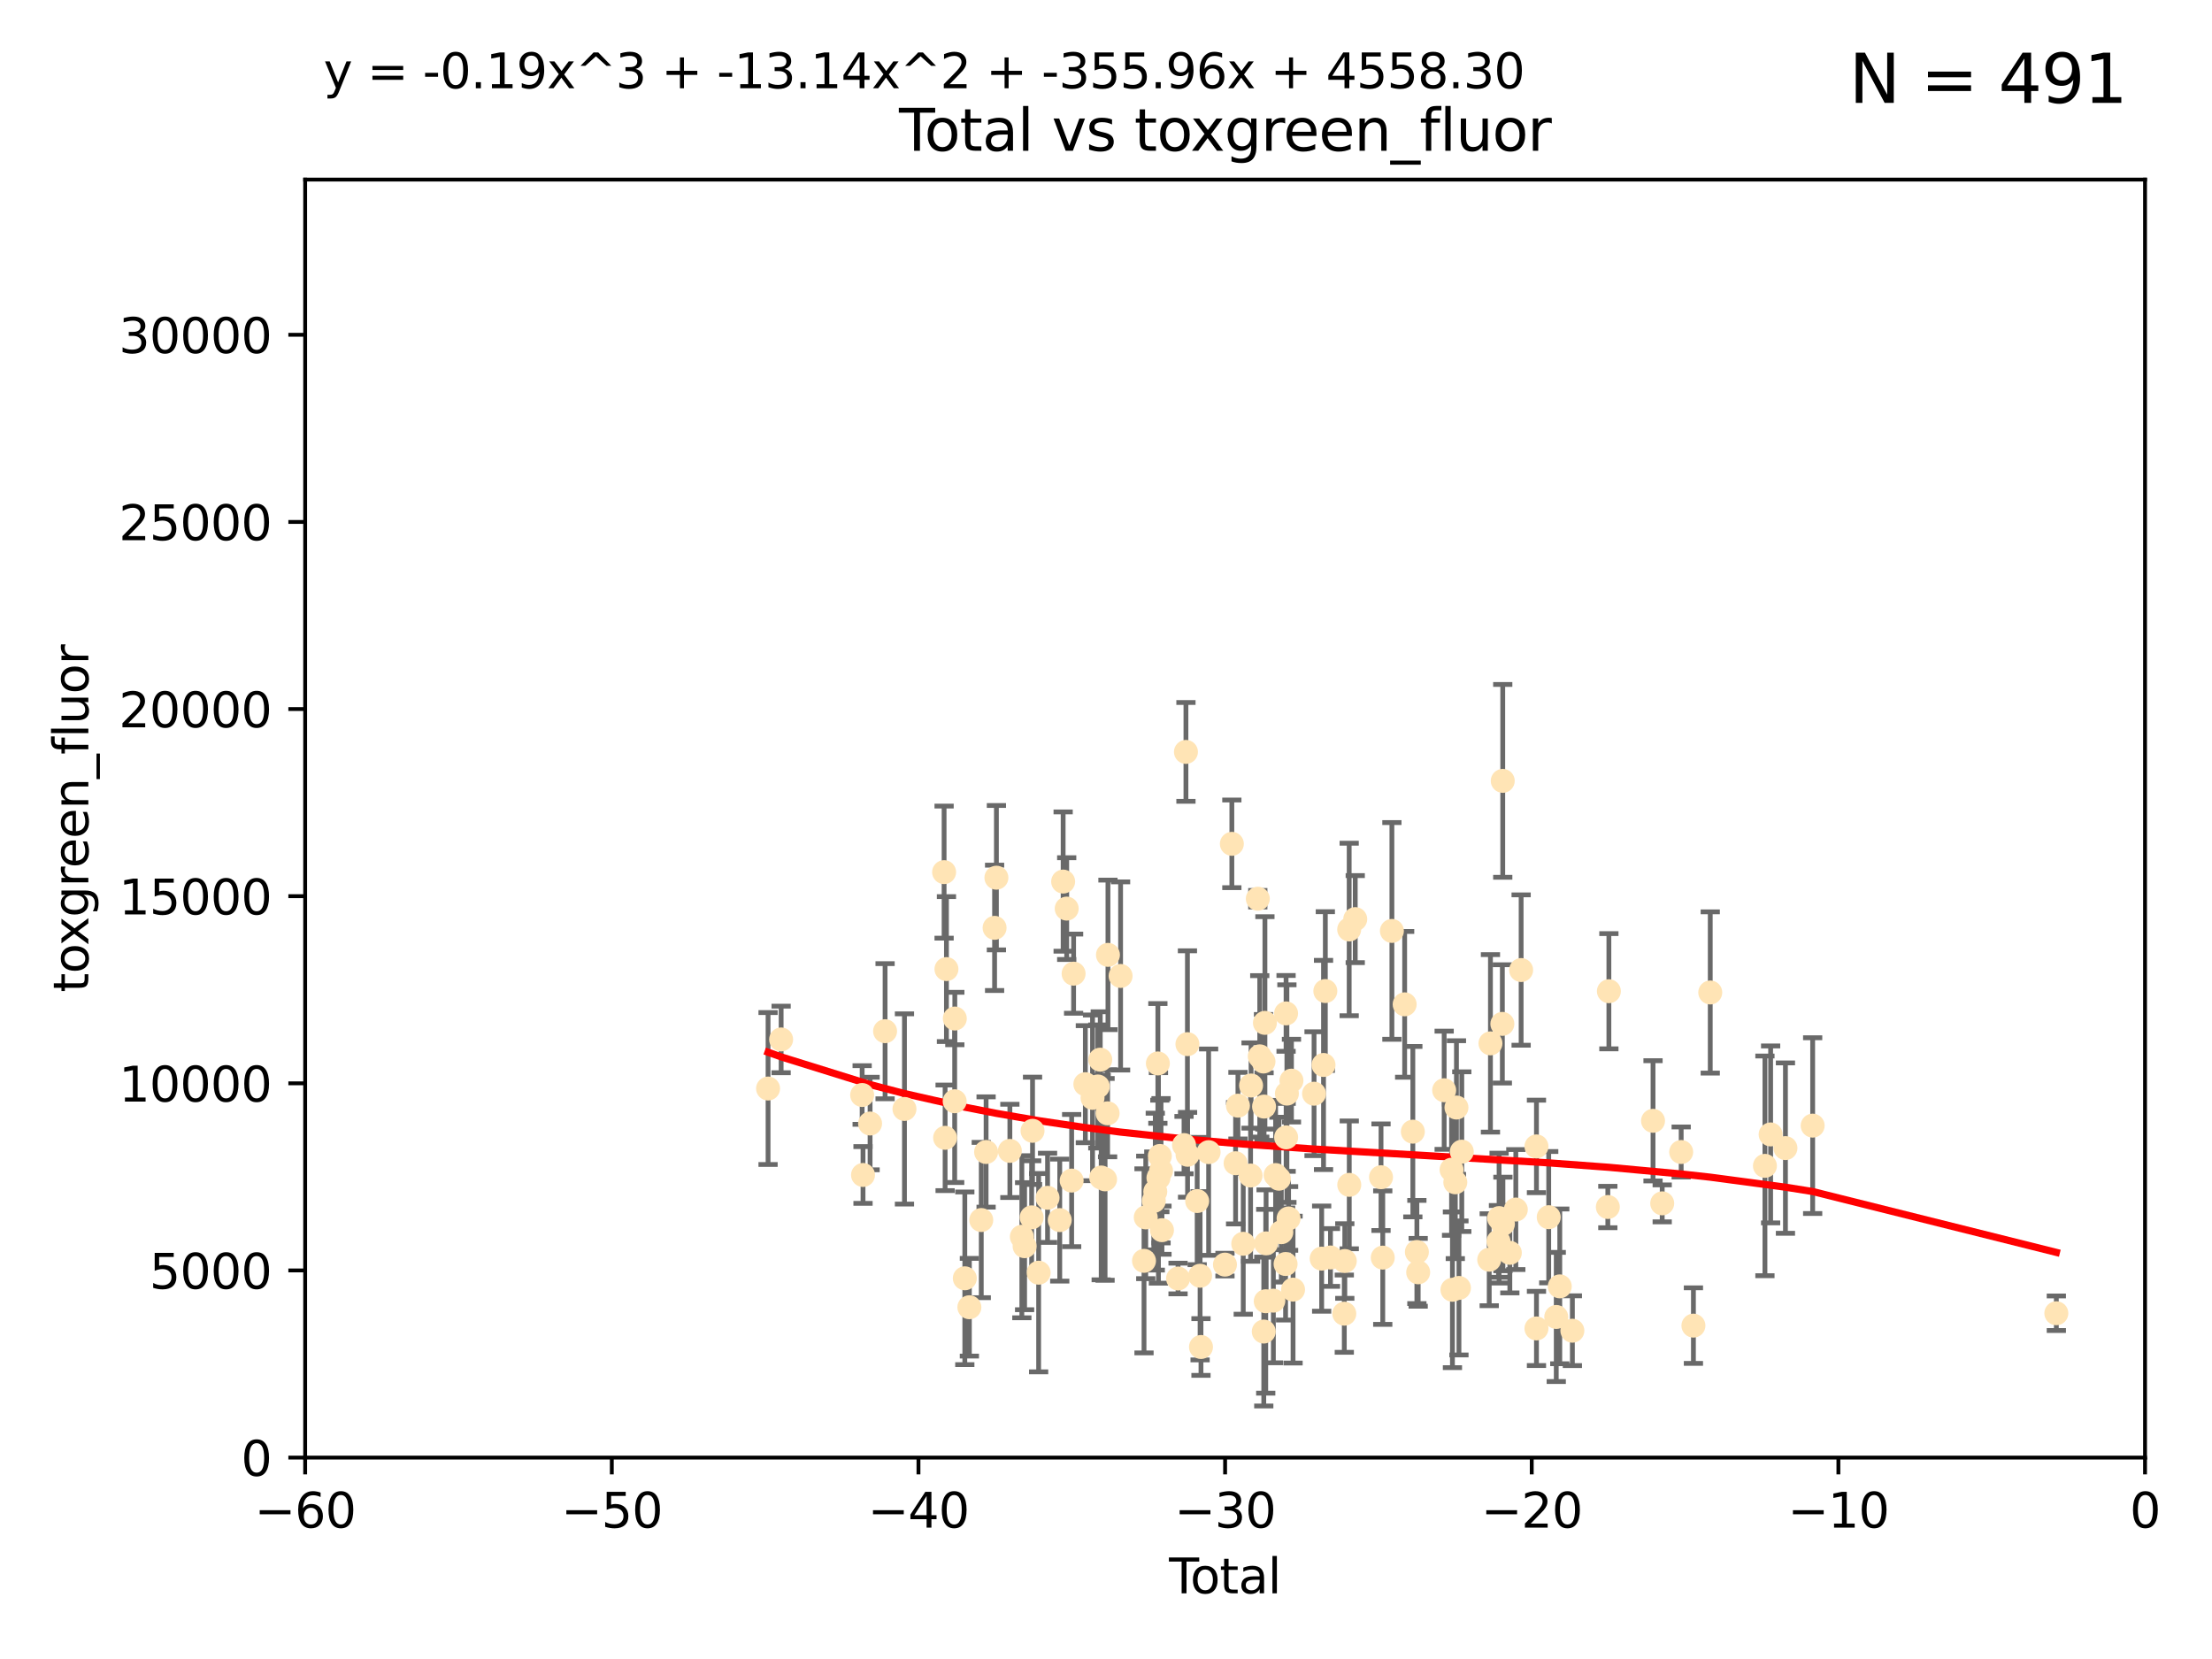 <?xml version="1.0" encoding="utf-8" standalone="no"?>
<!DOCTYPE svg PUBLIC "-//W3C//DTD SVG 1.1//EN"
  "http://www.w3.org/Graphics/SVG/1.1/DTD/svg11.dtd">
<svg xmlns:xlink="http://www.w3.org/1999/xlink" width="460.8pt" height="345.6pt" viewBox="0 0 460.8 345.6" xmlns="http://www.w3.org/2000/svg" version="1.1">
 <defs>
  <style type="text/css">*{stroke-linejoin: round; stroke-linecap: butt}</style>
 </defs>
 <g id="figure_1">
  <g id="patch_1">
   <path d="M 0 345.6 
L 460.8 345.6 
L 460.8 0 
L 0 0 
z
" style="fill: #ffffff"/>
  </g>
  <g id="axes_1">
   <g id="patch_2">
    <path d="M 63.571 303.64 
L 446.85 303.64 
L 446.85 37.411 
L 63.571 37.411 
z
" style="fill: #ffffff"/>
   </g>
   <g id="PathCollection_1">
    <defs>
     <path id="mcc5d5fd3fa" d="M 0 1.118 
C 0.297 1.118 0.581 1 0.791 0.791 
C 1 0.581 1.118 0.297 1.118 0 
C 1.118 -0.297 1 -0.581 0.791 -0.791 
C 0.581 -1 0.297 -1.118 0 -1.118 
C -0.297 -1.118 -0.581 -1 -0.791 -0.791 
C -1 -0.581 -1.118 -0.297 -1.118 0 
C -1.118 0.297 -1 0.581 -0.791 0.791 
C -0.581 1 -0.297 1.118 0 1.118 
z
" style="stroke: #ffe4b5"/>
    </defs>
    <g clip-path="url(#pee04428680)">
     <use xlink:href="#mcc5d5fd3fa" x="160.002" y="226.76" style="fill: #ffe4b5; stroke: #ffe4b5"/>
     <use xlink:href="#mcc5d5fd3fa" x="162.724" y="216.536" style="fill: #ffe4b5; stroke: #ffe4b5"/>
     <use xlink:href="#mcc5d5fd3fa" x="179.601" y="228.111" style="fill: #ffe4b5; stroke: #ffe4b5"/>
     <use xlink:href="#mcc5d5fd3fa" x="179.782" y="244.769" style="fill: #ffe4b5; stroke: #ffe4b5"/>
     <use xlink:href="#mcc5d5fd3fa" x="181.253" y="234.05" style="fill: #ffe4b5; stroke: #ffe4b5"/>
     <use xlink:href="#mcc5d5fd3fa" x="184.378" y="214.817" style="fill: #ffe4b5; stroke: #ffe4b5"/>
     <use xlink:href="#mcc5d5fd3fa" x="188.417" y="231.017" style="fill: #ffe4b5; stroke: #ffe4b5"/>
     <use xlink:href="#mcc5d5fd3fa" x="196.674" y="181.678" style="fill: #ffe4b5; stroke: #ffe4b5"/>
     <use xlink:href="#mcc5d5fd3fa" x="196.885" y="237.027" style="fill: #ffe4b5; stroke: #ffe4b5"/>
     <use xlink:href="#mcc5d5fd3fa" x="197.163" y="201.88" style="fill: #ffe4b5; stroke: #ffe4b5"/>
     <use xlink:href="#mcc5d5fd3fa" x="198.878" y="229.412" style="fill: #ffe4b5; stroke: #ffe4b5"/>
     <use xlink:href="#mcc5d5fd3fa" x="198.906" y="212.178" style="fill: #ffe4b5; stroke: #ffe4b5"/>
     <use xlink:href="#mcc5d5fd3fa" x="200.988" y="266.293" style="fill: #ffe4b5; stroke: #ffe4b5"/>
     <use xlink:href="#mcc5d5fd3fa" x="201.939" y="272.322" style="fill: #ffe4b5; stroke: #ffe4b5"/>
     <use xlink:href="#mcc5d5fd3fa" x="204.415" y="254.155" style="fill: #ffe4b5; stroke: #ffe4b5"/>
     <use xlink:href="#mcc5d5fd3fa" x="205.422" y="239.982" style="fill: #ffe4b5; stroke: #ffe4b5"/>
     <use xlink:href="#mcc5d5fd3fa" x="207.192" y="193.285" style="fill: #ffe4b5; stroke: #ffe4b5"/>
     <use xlink:href="#mcc5d5fd3fa" x="207.569" y="182.839" style="fill: #ffe4b5; stroke: #ffe4b5"/>
     <use xlink:href="#mcc5d5fd3fa" x="210.375" y="239.753" style="fill: #ffe4b5; stroke: #ffe4b5"/>
     <use xlink:href="#mcc5d5fd3fa" x="212.869" y="257.637" style="fill: #ffe4b5; stroke: #ffe4b5"/>
     <use xlink:href="#mcc5d5fd3fa" x="213.443" y="259.605" style="fill: #ffe4b5; stroke: #ffe4b5"/>
     <use xlink:href="#mcc5d5fd3fa" x="214.913" y="253.6" style="fill: #ffe4b5; stroke: #ffe4b5"/>
     <use xlink:href="#mcc5d5fd3fa" x="215.097" y="235.57" style="fill: #ffe4b5; stroke: #ffe4b5"/>
     <use xlink:href="#mcc5d5fd3fa" x="216.367" y="265.126" style="fill: #ffe4b5; stroke: #ffe4b5"/>
     <use xlink:href="#mcc5d5fd3fa" x="218.225" y="249.525" style="fill: #ffe4b5; stroke: #ffe4b5"/>
     <use xlink:href="#mcc5d5fd3fa" x="220.765" y="254.168" style="fill: #ffe4b5; stroke: #ffe4b5"/>
     <use xlink:href="#mcc5d5fd3fa" x="221.472" y="183.646" style="fill: #ffe4b5; stroke: #ffe4b5"/>
     <use xlink:href="#mcc5d5fd3fa" x="222.214" y="189.278" style="fill: #ffe4b5; stroke: #ffe4b5"/>
     <use xlink:href="#mcc5d5fd3fa" x="223.245" y="245.935" style="fill: #ffe4b5; stroke: #ffe4b5"/>
     <use xlink:href="#mcc5d5fd3fa" x="223.651" y="202.832" style="fill: #ffe4b5; stroke: #ffe4b5"/>
     <use xlink:href="#mcc5d5fd3fa" x="226.099" y="225.853" style="fill: #ffe4b5; stroke: #ffe4b5"/>
     <use xlink:href="#mcc5d5fd3fa" x="227.595" y="228.7" style="fill: #ffe4b5; stroke: #ffe4b5"/>
     <use xlink:href="#mcc5d5fd3fa" x="228.697" y="226.335" style="fill: #ffe4b5; stroke: #ffe4b5"/>
     <use xlink:href="#mcc5d5fd3fa" x="229.203" y="220.748" style="fill: #ffe4b5; stroke: #ffe4b5"/>
     <use xlink:href="#mcc5d5fd3fa" x="229.398" y="245.292" style="fill: #ffe4b5; stroke: #ffe4b5"/>
     <use xlink:href="#mcc5d5fd3fa" x="230.206" y="245.681" style="fill: #ffe4b5; stroke: #ffe4b5"/>
     <use xlink:href="#mcc5d5fd3fa" x="230.734" y="231.922" style="fill: #ffe4b5; stroke: #ffe4b5"/>
     <use xlink:href="#mcc5d5fd3fa" x="230.808" y="198.916" style="fill: #ffe4b5; stroke: #ffe4b5"/>
     <use xlink:href="#mcc5d5fd3fa" x="233.44" y="203.309" style="fill: #ffe4b5; stroke: #ffe4b5"/>
     <use xlink:href="#mcc5d5fd3fa" x="238.32" y="262.659" style="fill: #ffe4b5; stroke: #ffe4b5"/>
     <use xlink:href="#mcc5d5fd3fa" x="238.681" y="253.603" style="fill: #ffe4b5; stroke: #ffe4b5"/>
     <use xlink:href="#mcc5d5fd3fa" x="240.358" y="250.173" style="fill: #ffe4b5; stroke: #ffe4b5"/>
     <use xlink:href="#mcc5d5fd3fa" x="240.666" y="248.241" style="fill: #ffe4b5; stroke: #ffe4b5"/>
     <use xlink:href="#mcc5d5fd3fa" x="241.206" y="221.533" style="fill: #ffe4b5; stroke: #ffe4b5"/>
     <use xlink:href="#mcc5d5fd3fa" x="241.324" y="245.382" style="fill: #ffe4b5; stroke: #ffe4b5"/>
     <use xlink:href="#mcc5d5fd3fa" x="241.618" y="240.809" style="fill: #ffe4b5; stroke: #ffe4b5"/>
     <use xlink:href="#mcc5d5fd3fa" x="241.865" y="243.885" style="fill: #ffe4b5; stroke: #ffe4b5"/>
     <use xlink:href="#mcc5d5fd3fa" x="242.058" y="256.268" style="fill: #ffe4b5; stroke: #ffe4b5"/>
     <use xlink:href="#mcc5d5fd3fa" x="245.409" y="266.337" style="fill: #ffe4b5; stroke: #ffe4b5"/>
     <use xlink:href="#mcc5d5fd3fa" x="246.654" y="238.542" style="fill: #ffe4b5; stroke: #ffe4b5"/>
     <use xlink:href="#mcc5d5fd3fa" x="247.053" y="156.636" style="fill: #ffe4b5; stroke: #ffe4b5"/>
     <use xlink:href="#mcc5d5fd3fa" x="247.364" y="217.517" style="fill: #ffe4b5; stroke: #ffe4b5"/>
     <use xlink:href="#mcc5d5fd3fa" x="247.392" y="240.56" style="fill: #ffe4b5; stroke: #ffe4b5"/>
     <use xlink:href="#mcc5d5fd3fa" x="249.396" y="250.198" style="fill: #ffe4b5; stroke: #ffe4b5"/>
     <use xlink:href="#mcc5d5fd3fa" x="250.002" y="265.765" style="fill: #ffe4b5; stroke: #ffe4b5"/>
     <use xlink:href="#mcc5d5fd3fa" x="250.186" y="280.604" style="fill: #ffe4b5; stroke: #ffe4b5"/>
     <use xlink:href="#mcc5d5fd3fa" x="251.778" y="240.015" style="fill: #ffe4b5; stroke: #ffe4b5"/>
     <use xlink:href="#mcc5d5fd3fa" x="255.183" y="263.441" style="fill: #ffe4b5; stroke: #ffe4b5"/>
     <use xlink:href="#mcc5d5fd3fa" x="256.617" y="175.786" style="fill: #ffe4b5; stroke: #ffe4b5"/>
     <use xlink:href="#mcc5d5fd3fa" x="257.397" y="242.322" style="fill: #ffe4b5; stroke: #ffe4b5"/>
     <use xlink:href="#mcc5d5fd3fa" x="257.886" y="230.33" style="fill: #ffe4b5; stroke: #ffe4b5"/>
     <use xlink:href="#mcc5d5fd3fa" x="258.992" y="259.103" style="fill: #ffe4b5; stroke: #ffe4b5"/>
     <use xlink:href="#mcc5d5fd3fa" x="260.52" y="244.88" style="fill: #ffe4b5; stroke: #ffe4b5"/>
     <use xlink:href="#mcc5d5fd3fa" x="260.621" y="226.132" style="fill: #ffe4b5; stroke: #ffe4b5"/>
     <use xlink:href="#mcc5d5fd3fa" x="262.025" y="187.222" style="fill: #ffe4b5; stroke: #ffe4b5"/>
     <use xlink:href="#mcc5d5fd3fa" x="262.43" y="220.056" style="fill: #ffe4b5; stroke: #ffe4b5"/>
     <use xlink:href="#mcc5d5fd3fa" x="263.21" y="221.132" style="fill: #ffe4b5; stroke: #ffe4b5"/>
     <use xlink:href="#mcc5d5fd3fa" x="263.267" y="277.386" style="fill: #ffe4b5; stroke: #ffe4b5"/>
     <use xlink:href="#mcc5d5fd3fa" x="263.327" y="230.52" style="fill: #ffe4b5; stroke: #ffe4b5"/>
     <use xlink:href="#mcc5d5fd3fa" x="263.506" y="213.083" style="fill: #ffe4b5; stroke: #ffe4b5"/>
     <use xlink:href="#mcc5d5fd3fa" x="263.676" y="271.074" style="fill: #ffe4b5; stroke: #ffe4b5"/>
     <use xlink:href="#mcc5d5fd3fa" x="263.749" y="259.016" style="fill: #ffe4b5; stroke: #ffe4b5"/>
     <use xlink:href="#mcc5d5fd3fa" x="265.267" y="270.951" style="fill: #ffe4b5; stroke: #ffe4b5"/>
     <use xlink:href="#mcc5d5fd3fa" x="265.731" y="244.786" style="fill: #ffe4b5; stroke: #ffe4b5"/>
     <use xlink:href="#mcc5d5fd3fa" x="266.421" y="245.545" style="fill: #ffe4b5; stroke: #ffe4b5"/>
     <use xlink:href="#mcc5d5fd3fa" x="266.919" y="256.689" style="fill: #ffe4b5; stroke: #ffe4b5"/>
     <use xlink:href="#mcc5d5fd3fa" x="267.81" y="263.316" style="fill: #ffe4b5; stroke: #ffe4b5"/>
     <use xlink:href="#mcc5d5fd3fa" x="267.912" y="211.111" style="fill: #ffe4b5; stroke: #ffe4b5"/>
     <use xlink:href="#mcc5d5fd3fa" x="267.925" y="236.934" style="fill: #ffe4b5; stroke: #ffe4b5"/>
     <use xlink:href="#mcc5d5fd3fa" x="268.086" y="227.815" style="fill: #ffe4b5; stroke: #ffe4b5"/>
     <use xlink:href="#mcc5d5fd3fa" x="268.435" y="253.828" style="fill: #ffe4b5; stroke: #ffe4b5"/>
     <use xlink:href="#mcc5d5fd3fa" x="269.035" y="225.117" style="fill: #ffe4b5; stroke: #ffe4b5"/>
     <use xlink:href="#mcc5d5fd3fa" x="269.366" y="268.649" style="fill: #ffe4b5; stroke: #ffe4b5"/>
     <use xlink:href="#mcc5d5fd3fa" x="273.742" y="227.838" style="fill: #ffe4b5; stroke: #ffe4b5"/>
     <use xlink:href="#mcc5d5fd3fa" x="275.327" y="262.194" style="fill: #ffe4b5; stroke: #ffe4b5"/>
     <use xlink:href="#mcc5d5fd3fa" x="275.715" y="221.853" style="fill: #ffe4b5; stroke: #ffe4b5"/>
     <use xlink:href="#mcc5d5fd3fa" x="276.091" y="206.457" style="fill: #ffe4b5; stroke: #ffe4b5"/>
     <use xlink:href="#mcc5d5fd3fa" x="277.163" y="261.955" style="fill: #ffe4b5; stroke: #ffe4b5"/>
     <use xlink:href="#mcc5d5fd3fa" x="280.041" y="273.662" style="fill: #ffe4b5; stroke: #ffe4b5"/>
     <use xlink:href="#mcc5d5fd3fa" x="280.145" y="262.694" style="fill: #ffe4b5; stroke: #ffe4b5"/>
     <use xlink:href="#mcc5d5fd3fa" x="281.059" y="193.623" style="fill: #ffe4b5; stroke: #ffe4b5"/>
     <use xlink:href="#mcc5d5fd3fa" x="281.076" y="246.826" style="fill: #ffe4b5; stroke: #ffe4b5"/>
     <use xlink:href="#mcc5d5fd3fa" x="282.321" y="191.469" style="fill: #ffe4b5; stroke: #ffe4b5"/>
     <use xlink:href="#mcc5d5fd3fa" x="287.692" y="245.234" style="fill: #ffe4b5; stroke: #ffe4b5"/>
     <use xlink:href="#mcc5d5fd3fa" x="288.054" y="261.986" style="fill: #ffe4b5; stroke: #ffe4b5"/>
     <use xlink:href="#mcc5d5fd3fa" x="289.958" y="193.93" style="fill: #ffe4b5; stroke: #ffe4b5"/>
     <use xlink:href="#mcc5d5fd3fa" x="292.616" y="209.222" style="fill: #ffe4b5; stroke: #ffe4b5"/>
     <use xlink:href="#mcc5d5fd3fa" x="294.32" y="235.746" style="fill: #ffe4b5; stroke: #ffe4b5"/>
     <use xlink:href="#mcc5d5fd3fa" x="295.162" y="260.815" style="fill: #ffe4b5; stroke: #ffe4b5"/>
     <use xlink:href="#mcc5d5fd3fa" x="295.433" y="265.045" style="fill: #ffe4b5; stroke: #ffe4b5"/>
     <use xlink:href="#mcc5d5fd3fa" x="300.846" y="227.117" style="fill: #ffe4b5; stroke: #ffe4b5"/>
     <use xlink:href="#mcc5d5fd3fa" x="302.388" y="243.672" style="fill: #ffe4b5; stroke: #ffe4b5"/>
     <use xlink:href="#mcc5d5fd3fa" x="302.57" y="268.684" style="fill: #ffe4b5; stroke: #ffe4b5"/>
     <use xlink:href="#mcc5d5fd3fa" x="303.167" y="246.295" style="fill: #ffe4b5; stroke: #ffe4b5"/>
     <use xlink:href="#mcc5d5fd3fa" x="303.407" y="230.72" style="fill: #ffe4b5; stroke: #ffe4b5"/>
     <use xlink:href="#mcc5d5fd3fa" x="303.925" y="268.302" style="fill: #ffe4b5; stroke: #ffe4b5"/>
     <use xlink:href="#mcc5d5fd3fa" x="304.518" y="239.911" style="fill: #ffe4b5; stroke: #ffe4b5"/>
     <use xlink:href="#mcc5d5fd3fa" x="310.233" y="262.419" style="fill: #ffe4b5; stroke: #ffe4b5"/>
     <use xlink:href="#mcc5d5fd3fa" x="310.488" y="217.353" style="fill: #ffe4b5; stroke: #ffe4b5"/>
     <use xlink:href="#mcc5d5fd3fa" x="312.161" y="258.605" style="fill: #ffe4b5; stroke: #ffe4b5"/>
     <use xlink:href="#mcc5d5fd3fa" x="312.288" y="253.753" style="fill: #ffe4b5; stroke: #ffe4b5"/>
     <use xlink:href="#mcc5d5fd3fa" x="312.969" y="213.294" style="fill: #ffe4b5; stroke: #ffe4b5"/>
     <use xlink:href="#mcc5d5fd3fa" x="313.05" y="162.668" style="fill: #ffe4b5; stroke: #ffe4b5"/>
     <use xlink:href="#mcc5d5fd3fa" x="313.086" y="254.975" style="fill: #ffe4b5; stroke: #ffe4b5"/>
     <use xlink:href="#mcc5d5fd3fa" x="314.527" y="260.985" style="fill: #ffe4b5; stroke: #ffe4b5"/>
     <use xlink:href="#mcc5d5fd3fa" x="315.771" y="251.971" style="fill: #ffe4b5; stroke: #ffe4b5"/>
     <use xlink:href="#mcc5d5fd3fa" x="316.88" y="202.077" style="fill: #ffe4b5; stroke: #ffe4b5"/>
     <use xlink:href="#mcc5d5fd3fa" x="320.072" y="238.818" style="fill: #ffe4b5; stroke: #ffe4b5"/>
     <use xlink:href="#mcc5d5fd3fa" x="320.074" y="276.739" style="fill: #ffe4b5; stroke: #ffe4b5"/>
     <use xlink:href="#mcc5d5fd3fa" x="322.628" y="253.562" style="fill: #ffe4b5; stroke: #ffe4b5"/>
     <use xlink:href="#mcc5d5fd3fa" x="324.196" y="274.347" style="fill: #ffe4b5; stroke: #ffe4b5"/>
     <use xlink:href="#mcc5d5fd3fa" x="324.93" y="267.976" style="fill: #ffe4b5; stroke: #ffe4b5"/>
     <use xlink:href="#mcc5d5fd3fa" x="327.554" y="277.211" style="fill: #ffe4b5; stroke: #ffe4b5"/>
     <use xlink:href="#mcc5d5fd3fa" x="334.94" y="251.441" style="fill: #ffe4b5; stroke: #ffe4b5"/>
     <use xlink:href="#mcc5d5fd3fa" x="335.16" y="206.49" style="fill: #ffe4b5; stroke: #ffe4b5"/>
     <use xlink:href="#mcc5d5fd3fa" x="344.356" y="233.485" style="fill: #ffe4b5; stroke: #ffe4b5"/>
     <use xlink:href="#mcc5d5fd3fa" x="346.268" y="250.681" style="fill: #ffe4b5; stroke: #ffe4b5"/>
     <use xlink:href="#mcc5d5fd3fa" x="350.221" y="239.983" style="fill: #ffe4b5; stroke: #ffe4b5"/>
     <use xlink:href="#mcc5d5fd3fa" x="352.771" y="276.151" style="fill: #ffe4b5; stroke: #ffe4b5"/>
     <use xlink:href="#mcc5d5fd3fa" x="356.277" y="206.748" style="fill: #ffe4b5; stroke: #ffe4b5"/>
     <use xlink:href="#mcc5d5fd3fa" x="367.668" y="242.868" style="fill: #ffe4b5; stroke: #ffe4b5"/>
     <use xlink:href="#mcc5d5fd3fa" x="368.855" y="236.321" style="fill: #ffe4b5; stroke: #ffe4b5"/>
     <use xlink:href="#mcc5d5fd3fa" x="371.94" y="239.171" style="fill: #ffe4b5; stroke: #ffe4b5"/>
     <use xlink:href="#mcc5d5fd3fa" x="377.611" y="234.488" style="fill: #ffe4b5; stroke: #ffe4b5"/>
     <use xlink:href="#mcc5d5fd3fa" x="428.372" y="273.573" style="fill: #ffe4b5; stroke: #ffe4b5"/>
    </g>
   </g>
   <g id="matplotlib.axis_1">
    <g id="xtick_1">
     <g id="line2d_1">
      <defs>
       <path id="m64881f8efc" d="M 0 0 
L 0 3.5 
" style="stroke: #000000; stroke-width: 0.8"/>
      </defs>
      <g>
       <use xlink:href="#m64881f8efc" x="63.571" y="303.64" style="stroke: #000000; stroke-width: 0.8"/>
      </g>
     </g>
     <g id="text_1">
      <!-- −60 -->
      <g transform="translate(53.019 318.238)scale(0.1 -0.1)">
       <defs>
        <path id="DejaVuSans-2212" d="M 678 2272 
L 4684 2272 
L 4684 1741 
L 678 1741 
L 678 2272 
z
" transform="scale(0.016)"/>
        <path id="DejaVuSans-36" d="M 2113 2584 
Q 1688 2584 1439 2293 
Q 1191 2003 1191 1497 
Q 1191 994 1439 701 
Q 1688 409 2113 409 
Q 2538 409 2786 701 
Q 3034 994 3034 1497 
Q 3034 2003 2786 2293 
Q 2538 2584 2113 2584 
z
M 3366 4563 
L 3366 3988 
Q 3128 4100 2886 4159 
Q 2644 4219 2406 4219 
Q 1781 4219 1451 3797 
Q 1122 3375 1075 2522 
Q 1259 2794 1537 2939 
Q 1816 3084 2150 3084 
Q 2853 3084 3261 2657 
Q 3669 2231 3669 1497 
Q 3669 778 3244 343 
Q 2819 -91 2113 -91 
Q 1303 -91 875 529 
Q 447 1150 447 2328 
Q 447 3434 972 4092 
Q 1497 4750 2381 4750 
Q 2619 4750 2861 4703 
Q 3103 4656 3366 4563 
z
" transform="scale(0.016)"/>
        <path id="DejaVuSans-30" d="M 2034 4250 
Q 1547 4250 1301 3770 
Q 1056 3291 1056 2328 
Q 1056 1369 1301 889 
Q 1547 409 2034 409 
Q 2525 409 2770 889 
Q 3016 1369 3016 2328 
Q 3016 3291 2770 3770 
Q 2525 4250 2034 4250 
z
M 2034 4750 
Q 2819 4750 3233 4129 
Q 3647 3509 3647 2328 
Q 3647 1150 3233 529 
Q 2819 -91 2034 -91 
Q 1250 -91 836 529 
Q 422 1150 422 2328 
Q 422 3509 836 4129 
Q 1250 4750 2034 4750 
z
" transform="scale(0.016)"/>
       </defs>
       <use xlink:href="#DejaVuSans-2212"/>
       <use xlink:href="#DejaVuSans-36" x="83.789"/>
       <use xlink:href="#DejaVuSans-30" x="147.412"/>
      </g>
     </g>
    </g>
    <g id="xtick_2">
     <g id="line2d_2">
      <g>
       <use xlink:href="#m64881f8efc" x="127.451" y="303.64" style="stroke: #000000; stroke-width: 0.8"/>
      </g>
     </g>
     <g id="text_2">
      <!-- −50 -->
      <g transform="translate(116.899 318.238)scale(0.1 -0.1)">
       <defs>
        <path id="DejaVuSans-35" d="M 691 4666 
L 3169 4666 
L 3169 4134 
L 1269 4134 
L 1269 2991 
Q 1406 3038 1543 3061 
Q 1681 3084 1819 3084 
Q 2600 3084 3056 2656 
Q 3513 2228 3513 1497 
Q 3513 744 3044 326 
Q 2575 -91 1722 -91 
Q 1428 -91 1123 -41 
Q 819 9 494 109 
L 494 744 
Q 775 591 1075 516 
Q 1375 441 1709 441 
Q 2250 441 2565 725 
Q 2881 1009 2881 1497 
Q 2881 1984 2565 2268 
Q 2250 2553 1709 2553 
Q 1456 2553 1204 2497 
Q 953 2441 691 2322 
L 691 4666 
z
" transform="scale(0.016)"/>
       </defs>
       <use xlink:href="#DejaVuSans-2212"/>
       <use xlink:href="#DejaVuSans-35" x="83.789"/>
       <use xlink:href="#DejaVuSans-30" x="147.412"/>
      </g>
     </g>
    </g>
    <g id="xtick_3">
     <g id="line2d_3">
      <g>
       <use xlink:href="#m64881f8efc" x="191.331" y="303.64" style="stroke: #000000; stroke-width: 0.8"/>
      </g>
     </g>
     <g id="text_3">
      <!-- −40 -->
      <g transform="translate(180.778 318.238)scale(0.1 -0.1)">
       <defs>
        <path id="DejaVuSans-34" d="M 2419 4116 
L 825 1625 
L 2419 1625 
L 2419 4116 
z
M 2253 4666 
L 3047 4666 
L 3047 1625 
L 3713 1625 
L 3713 1100 
L 3047 1100 
L 3047 0 
L 2419 0 
L 2419 1100 
L 313 1100 
L 313 1709 
L 2253 4666 
z
" transform="scale(0.016)"/>
       </defs>
       <use xlink:href="#DejaVuSans-2212"/>
       <use xlink:href="#DejaVuSans-34" x="83.789"/>
       <use xlink:href="#DejaVuSans-30" x="147.412"/>
      </g>
     </g>
    </g>
    <g id="xtick_4">
     <g id="line2d_4">
      <g>
       <use xlink:href="#m64881f8efc" x="255.211" y="303.64" style="stroke: #000000; stroke-width: 0.8"/>
      </g>
     </g>
     <g id="text_4">
      <!-- −30 -->
      <g transform="translate(244.658 318.238)scale(0.1 -0.1)">
       <defs>
        <path id="DejaVuSans-33" d="M 2597 2516 
Q 3050 2419 3304 2112 
Q 3559 1806 3559 1356 
Q 3559 666 3084 287 
Q 2609 -91 1734 -91 
Q 1441 -91 1130 -33 
Q 819 25 488 141 
L 488 750 
Q 750 597 1062 519 
Q 1375 441 1716 441 
Q 2309 441 2620 675 
Q 2931 909 2931 1356 
Q 2931 1769 2642 2001 
Q 2353 2234 1838 2234 
L 1294 2234 
L 1294 2753 
L 1863 2753 
Q 2328 2753 2575 2939 
Q 2822 3125 2822 3475 
Q 2822 3834 2567 4026 
Q 2313 4219 1838 4219 
Q 1578 4219 1281 4162 
Q 984 4106 628 3988 
L 628 4550 
Q 988 4650 1302 4700 
Q 1616 4750 1894 4750 
Q 2613 4750 3031 4423 
Q 3450 4097 3450 3541 
Q 3450 3153 3228 2886 
Q 3006 2619 2597 2516 
z
" transform="scale(0.016)"/>
       </defs>
       <use xlink:href="#DejaVuSans-2212"/>
       <use xlink:href="#DejaVuSans-33" x="83.789"/>
       <use xlink:href="#DejaVuSans-30" x="147.412"/>
      </g>
     </g>
    </g>
    <g id="xtick_5">
     <g id="line2d_5">
      <g>
       <use xlink:href="#m64881f8efc" x="319.09" y="303.64" style="stroke: #000000; stroke-width: 0.8"/>
      </g>
     </g>
     <g id="text_5">
      <!-- −20 -->
      <g transform="translate(308.538 318.238)scale(0.1 -0.1)">
       <defs>
        <path id="DejaVuSans-32" d="M 1228 531 
L 3431 531 
L 3431 0 
L 469 0 
L 469 531 
Q 828 903 1448 1529 
Q 2069 2156 2228 2338 
Q 2531 2678 2651 2914 
Q 2772 3150 2772 3378 
Q 2772 3750 2511 3984 
Q 2250 4219 1831 4219 
Q 1534 4219 1204 4116 
Q 875 4013 500 3803 
L 500 4441 
Q 881 4594 1212 4672 
Q 1544 4750 1819 4750 
Q 2544 4750 2975 4387 
Q 3406 4025 3406 3419 
Q 3406 3131 3298 2873 
Q 3191 2616 2906 2266 
Q 2828 2175 2409 1742 
Q 1991 1309 1228 531 
z
" transform="scale(0.016)"/>
       </defs>
       <use xlink:href="#DejaVuSans-2212"/>
       <use xlink:href="#DejaVuSans-32" x="83.789"/>
       <use xlink:href="#DejaVuSans-30" x="147.412"/>
      </g>
     </g>
    </g>
    <g id="xtick_6">
     <g id="line2d_6">
      <g>
       <use xlink:href="#m64881f8efc" x="382.97" y="303.64" style="stroke: #000000; stroke-width: 0.8"/>
      </g>
     </g>
     <g id="text_6">
      <!-- −10 -->
      <g transform="translate(372.418 318.238)scale(0.1 -0.1)">
       <defs>
        <path id="DejaVuSans-31" d="M 794 531 
L 1825 531 
L 1825 4091 
L 703 3866 
L 703 4441 
L 1819 4666 
L 2450 4666 
L 2450 531 
L 3481 531 
L 3481 0 
L 794 0 
L 794 531 
z
" transform="scale(0.016)"/>
       </defs>
       <use xlink:href="#DejaVuSans-2212"/>
       <use xlink:href="#DejaVuSans-31" x="83.789"/>
       <use xlink:href="#DejaVuSans-30" x="147.412"/>
      </g>
     </g>
    </g>
    <g id="xtick_7">
     <g id="line2d_7">
      <g>
       <use xlink:href="#m64881f8efc" x="446.85" y="303.64" style="stroke: #000000; stroke-width: 0.8"/>
      </g>
     </g>
     <g id="text_7">
      <!-- 0 -->
      <g transform="translate(443.669 318.238)scale(0.1 -0.1)">
       <use xlink:href="#DejaVuSans-30"/>
      </g>
     </g>
    </g>
    <g id="text_8">
     <!-- Total -->
     <g transform="translate(243.534 331.917)scale(0.1 -0.1)">
      <defs>
       <path id="DejaVuSans-54" d="M -19 4666 
L 3928 4666 
L 3928 4134 
L 2272 4134 
L 2272 0 
L 1638 0 
L 1638 4134 
L -19 4134 
L -19 4666 
z
" transform="scale(0.016)"/>
       <path id="DejaVuSans-6f" d="M 1959 3097 
Q 1497 3097 1228 2736 
Q 959 2375 959 1747 
Q 959 1119 1226 758 
Q 1494 397 1959 397 
Q 2419 397 2687 759 
Q 2956 1122 2956 1747 
Q 2956 2369 2687 2733 
Q 2419 3097 1959 3097 
z
M 1959 3584 
Q 2709 3584 3137 3096 
Q 3566 2609 3566 1747 
Q 3566 888 3137 398 
Q 2709 -91 1959 -91 
Q 1206 -91 779 398 
Q 353 888 353 1747 
Q 353 2609 779 3096 
Q 1206 3584 1959 3584 
z
" transform="scale(0.016)"/>
       <path id="DejaVuSans-74" d="M 1172 4494 
L 1172 3500 
L 2356 3500 
L 2356 3053 
L 1172 3053 
L 1172 1153 
Q 1172 725 1289 603 
Q 1406 481 1766 481 
L 2356 481 
L 2356 0 
L 1766 0 
Q 1100 0 847 248 
Q 594 497 594 1153 
L 594 3053 
L 172 3053 
L 172 3500 
L 594 3500 
L 594 4494 
L 1172 4494 
z
" transform="scale(0.016)"/>
       <path id="DejaVuSans-61" d="M 2194 1759 
Q 1497 1759 1228 1600 
Q 959 1441 959 1056 
Q 959 750 1161 570 
Q 1363 391 1709 391 
Q 2188 391 2477 730 
Q 2766 1069 2766 1631 
L 2766 1759 
L 2194 1759 
z
M 3341 1997 
L 3341 0 
L 2766 0 
L 2766 531 
Q 2569 213 2275 61 
Q 1981 -91 1556 -91 
Q 1019 -91 701 211 
Q 384 513 384 1019 
Q 384 1609 779 1909 
Q 1175 2209 1959 2209 
L 2766 2209 
L 2766 2266 
Q 2766 2663 2505 2880 
Q 2244 3097 1772 3097 
Q 1472 3097 1187 3025 
Q 903 2953 641 2809 
L 641 3341 
Q 956 3463 1253 3523 
Q 1550 3584 1831 3584 
Q 2591 3584 2966 3190 
Q 3341 2797 3341 1997 
z
" transform="scale(0.016)"/>
       <path id="DejaVuSans-6c" d="M 603 4863 
L 1178 4863 
L 1178 0 
L 603 0 
L 603 4863 
z
" transform="scale(0.016)"/>
      </defs>
      <use xlink:href="#DejaVuSans-54"/>
      <use xlink:href="#DejaVuSans-6f" x="44.084"/>
      <use xlink:href="#DejaVuSans-74" x="105.266"/>
      <use xlink:href="#DejaVuSans-61" x="144.475"/>
      <use xlink:href="#DejaVuSans-6c" x="205.754"/>
     </g>
    </g>
   </g>
   <g id="matplotlib.axis_2">
    <g id="ytick_1">
     <g id="line2d_8">
      <defs>
       <path id="m5d7fe7e565" d="M 0 0 
L -3.5 0 
" style="stroke: #000000; stroke-width: 0.8"/>
      </defs>
      <g>
       <use xlink:href="#m5d7fe7e565" x="63.571" y="303.64" style="stroke: #000000; stroke-width: 0.8"/>
      </g>
     </g>
     <g id="text_9">
      <!-- 0 -->
      <g transform="translate(50.209 307.439)scale(0.1 -0.1)">
       <use xlink:href="#DejaVuSans-30"/>
      </g>
     </g>
    </g>
    <g id="ytick_2">
     <g id="line2d_9">
      <g>
       <use xlink:href="#m5d7fe7e565" x="63.571" y="264.657" style="stroke: #000000; stroke-width: 0.8"/>
      </g>
     </g>
     <g id="text_10">
      <!-- 5000 -->
      <g transform="translate(31.121 268.457)scale(0.1 -0.1)">
       <use xlink:href="#DejaVuSans-35"/>
       <use xlink:href="#DejaVuSans-30" x="63.623"/>
       <use xlink:href="#DejaVuSans-30" x="127.246"/>
       <use xlink:href="#DejaVuSans-30" x="190.869"/>
      </g>
     </g>
    </g>
    <g id="ytick_3">
     <g id="line2d_10">
      <g>
       <use xlink:href="#m5d7fe7e565" x="63.571" y="225.675" style="stroke: #000000; stroke-width: 0.8"/>
      </g>
     </g>
     <g id="text_11">
      <!-- 10000 -->
      <g transform="translate(24.759 229.474)scale(0.1 -0.1)">
       <use xlink:href="#DejaVuSans-31"/>
       <use xlink:href="#DejaVuSans-30" x="63.623"/>
       <use xlink:href="#DejaVuSans-30" x="127.246"/>
       <use xlink:href="#DejaVuSans-30" x="190.869"/>
       <use xlink:href="#DejaVuSans-30" x="254.492"/>
      </g>
     </g>
    </g>
    <g id="ytick_4">
     <g id="line2d_11">
      <g>
       <use xlink:href="#m5d7fe7e565" x="63.571" y="186.692" style="stroke: #000000; stroke-width: 0.8"/>
      </g>
     </g>
     <g id="text_12">
      <!-- 15000 -->
      <g transform="translate(24.759 190.492)scale(0.1 -0.1)">
       <use xlink:href="#DejaVuSans-31"/>
       <use xlink:href="#DejaVuSans-35" x="63.623"/>
       <use xlink:href="#DejaVuSans-30" x="127.246"/>
       <use xlink:href="#DejaVuSans-30" x="190.869"/>
       <use xlink:href="#DejaVuSans-30" x="254.492"/>
      </g>
     </g>
    </g>
    <g id="ytick_5">
     <g id="line2d_12">
      <g>
       <use xlink:href="#m5d7fe7e565" x="63.571" y="147.71" style="stroke: #000000; stroke-width: 0.8"/>
      </g>
     </g>
     <g id="text_13">
      <!-- 20000 -->
      <g transform="translate(24.759 151.509)scale(0.1 -0.1)">
       <use xlink:href="#DejaVuSans-32"/>
       <use xlink:href="#DejaVuSans-30" x="63.623"/>
       <use xlink:href="#DejaVuSans-30" x="127.246"/>
       <use xlink:href="#DejaVuSans-30" x="190.869"/>
       <use xlink:href="#DejaVuSans-30" x="254.492"/>
      </g>
     </g>
    </g>
    <g id="ytick_6">
     <g id="line2d_13">
      <g>
       <use xlink:href="#m5d7fe7e565" x="63.571" y="108.727" style="stroke: #000000; stroke-width: 0.8"/>
      </g>
     </g>
     <g id="text_14">
      <!-- 25000 -->
      <g transform="translate(24.759 112.527)scale(0.1 -0.1)">
       <use xlink:href="#DejaVuSans-32"/>
       <use xlink:href="#DejaVuSans-35" x="63.623"/>
       <use xlink:href="#DejaVuSans-30" x="127.246"/>
       <use xlink:href="#DejaVuSans-30" x="190.869"/>
       <use xlink:href="#DejaVuSans-30" x="254.492"/>
      </g>
     </g>
    </g>
    <g id="ytick_7">
     <g id="line2d_14">
      <g>
       <use xlink:href="#m5d7fe7e565" x="63.571" y="69.745" style="stroke: #000000; stroke-width: 0.8"/>
      </g>
     </g>
     <g id="text_15">
      <!-- 30000 -->
      <g transform="translate(24.759 73.544)scale(0.1 -0.1)">
       <use xlink:href="#DejaVuSans-33"/>
       <use xlink:href="#DejaVuSans-30" x="63.623"/>
       <use xlink:href="#DejaVuSans-30" x="127.246"/>
       <use xlink:href="#DejaVuSans-30" x="190.869"/>
       <use xlink:href="#DejaVuSans-30" x="254.492"/>
      </g>
     </g>
    </g>
    <g id="text_16">
     <!-- toxgreen_fluor -->
     <g transform="translate(18.401 206.72)rotate(-90)scale(0.1 -0.1)">
      <defs>
       <path id="DejaVuSans-78" d="M 3513 3500 
L 2247 1797 
L 3578 0 
L 2900 0 
L 1881 1375 
L 863 0 
L 184 0 
L 1544 1831 
L 300 3500 
L 978 3500 
L 1906 2253 
L 2834 3500 
L 3513 3500 
z
" transform="scale(0.016)"/>
       <path id="DejaVuSans-67" d="M 2906 1791 
Q 2906 2416 2648 2759 
Q 2391 3103 1925 3103 
Q 1463 3103 1205 2759 
Q 947 2416 947 1791 
Q 947 1169 1205 825 
Q 1463 481 1925 481 
Q 2391 481 2648 825 
Q 2906 1169 2906 1791 
z
M 3481 434 
Q 3481 -459 3084 -895 
Q 2688 -1331 1869 -1331 
Q 1566 -1331 1297 -1286 
Q 1028 -1241 775 -1147 
L 775 -588 
Q 1028 -725 1275 -790 
Q 1522 -856 1778 -856 
Q 2344 -856 2625 -561 
Q 2906 -266 2906 331 
L 2906 616 
Q 2728 306 2450 153 
Q 2172 0 1784 0 
Q 1141 0 747 490 
Q 353 981 353 1791 
Q 353 2603 747 3093 
Q 1141 3584 1784 3584 
Q 2172 3584 2450 3431 
Q 2728 3278 2906 2969 
L 2906 3500 
L 3481 3500 
L 3481 434 
z
" transform="scale(0.016)"/>
       <path id="DejaVuSans-72" d="M 2631 2963 
Q 2534 3019 2420 3045 
Q 2306 3072 2169 3072 
Q 1681 3072 1420 2755 
Q 1159 2438 1159 1844 
L 1159 0 
L 581 0 
L 581 3500 
L 1159 3500 
L 1159 2956 
Q 1341 3275 1631 3429 
Q 1922 3584 2338 3584 
Q 2397 3584 2469 3576 
Q 2541 3569 2628 3553 
L 2631 2963 
z
" transform="scale(0.016)"/>
       <path id="DejaVuSans-65" d="M 3597 1894 
L 3597 1613 
L 953 1613 
Q 991 1019 1311 708 
Q 1631 397 2203 397 
Q 2534 397 2845 478 
Q 3156 559 3463 722 
L 3463 178 
Q 3153 47 2828 -22 
Q 2503 -91 2169 -91 
Q 1331 -91 842 396 
Q 353 884 353 1716 
Q 353 2575 817 3079 
Q 1281 3584 2069 3584 
Q 2775 3584 3186 3129 
Q 3597 2675 3597 1894 
z
M 3022 2063 
Q 3016 2534 2758 2815 
Q 2500 3097 2075 3097 
Q 1594 3097 1305 2825 
Q 1016 2553 972 2059 
L 3022 2063 
z
" transform="scale(0.016)"/>
       <path id="DejaVuSans-6e" d="M 3513 2113 
L 3513 0 
L 2938 0 
L 2938 2094 
Q 2938 2591 2744 2837 
Q 2550 3084 2163 3084 
Q 1697 3084 1428 2787 
Q 1159 2491 1159 1978 
L 1159 0 
L 581 0 
L 581 3500 
L 1159 3500 
L 1159 2956 
Q 1366 3272 1645 3428 
Q 1925 3584 2291 3584 
Q 2894 3584 3203 3211 
Q 3513 2838 3513 2113 
z
" transform="scale(0.016)"/>
       <path id="DejaVuSans-5f" d="M 3263 -1063 
L 3263 -1509 
L -63 -1509 
L -63 -1063 
L 3263 -1063 
z
" transform="scale(0.016)"/>
       <path id="DejaVuSans-66" d="M 2375 4863 
L 2375 4384 
L 1825 4384 
Q 1516 4384 1395 4259 
Q 1275 4134 1275 3809 
L 1275 3500 
L 2222 3500 
L 2222 3053 
L 1275 3053 
L 1275 0 
L 697 0 
L 697 3053 
L 147 3053 
L 147 3500 
L 697 3500 
L 697 3744 
Q 697 4328 969 4595 
Q 1241 4863 1831 4863 
L 2375 4863 
z
" transform="scale(0.016)"/>
       <path id="DejaVuSans-75" d="M 544 1381 
L 544 3500 
L 1119 3500 
L 1119 1403 
Q 1119 906 1312 657 
Q 1506 409 1894 409 
Q 2359 409 2629 706 
Q 2900 1003 2900 1516 
L 2900 3500 
L 3475 3500 
L 3475 0 
L 2900 0 
L 2900 538 
Q 2691 219 2414 64 
Q 2138 -91 1772 -91 
Q 1169 -91 856 284 
Q 544 659 544 1381 
z
M 1991 3584 
L 1991 3584 
z
" transform="scale(0.016)"/>
      </defs>
      <use xlink:href="#DejaVuSans-74"/>
      <use xlink:href="#DejaVuSans-6f" x="39.209"/>
      <use xlink:href="#DejaVuSans-78" x="97.266"/>
      <use xlink:href="#DejaVuSans-67" x="156.445"/>
      <use xlink:href="#DejaVuSans-72" x="219.922"/>
      <use xlink:href="#DejaVuSans-65" x="258.785"/>
      <use xlink:href="#DejaVuSans-65" x="320.309"/>
      <use xlink:href="#DejaVuSans-6e" x="381.832"/>
      <use xlink:href="#DejaVuSans-5f" x="445.211"/>
      <use xlink:href="#DejaVuSans-66" x="495.211"/>
      <use xlink:href="#DejaVuSans-6c" x="530.416"/>
      <use xlink:href="#DejaVuSans-75" x="558.199"/>
      <use xlink:href="#DejaVuSans-6f" x="621.578"/>
      <use xlink:href="#DejaVuSans-72" x="682.76"/>
     </g>
    </g>
   </g>
   <g id="LineCollection_1">
    <path d="M 160.002 242.584 
L 160.002 210.935 
" clip-path="url(#pee04428680)" style="fill: none; stroke: #696969"/>
    <path d="M 162.724 223.469 
L 162.724 209.604 
" clip-path="url(#pee04428680)" style="fill: none; stroke: #696969"/>
    <path d="M 179.601 234.219 
L 179.601 222.003 
" clip-path="url(#pee04428680)" style="fill: none; stroke: #696969"/>
    <path d="M 179.782 250.685 
L 179.782 238.853 
" clip-path="url(#pee04428680)" style="fill: none; stroke: #696969"/>
    <path d="M 181.253 243.689 
L 181.253 224.412 
" clip-path="url(#pee04428680)" style="fill: none; stroke: #696969"/>
    <path d="M 184.378 228.894 
L 184.378 200.74 
" clip-path="url(#pee04428680)" style="fill: none; stroke: #696969"/>
    <path d="M 188.417 250.833 
L 188.417 211.201 
" clip-path="url(#pee04428680)" style="fill: none; stroke: #696969"/>
    <path d="M 196.674 195.434 
L 196.674 167.921 
" clip-path="url(#pee04428680)" style="fill: none; stroke: #696969"/>
    <path d="M 196.885 248.024 
L 196.885 226.03 
" clip-path="url(#pee04428680)" style="fill: none; stroke: #696969"/>
    <path d="M 197.163 216.978 
L 197.163 186.782 
" clip-path="url(#pee04428680)" style="fill: none; stroke: #696969"/>
    <path d="M 198.878 246.337 
L 198.878 212.488 
" clip-path="url(#pee04428680)" style="fill: none; stroke: #696969"/>
    <path d="M 198.906 217.64 
L 198.906 206.717 
" clip-path="url(#pee04428680)" style="fill: none; stroke: #696969"/>
    <path d="M 200.988 284.276 
L 200.988 248.31 
" clip-path="url(#pee04428680)" style="fill: none; stroke: #696969"/>
    <path d="M 201.939 282.497 
L 201.939 262.146 
" clip-path="url(#pee04428680)" style="fill: none; stroke: #696969"/>
    <path d="M 204.415 270.328 
L 204.415 237.981 
" clip-path="url(#pee04428680)" style="fill: none; stroke: #696969"/>
    <path d="M 205.422 251.468 
L 205.422 228.497 
" clip-path="url(#pee04428680)" style="fill: none; stroke: #696969"/>
    <path d="M 207.192 206.34 
L 207.192 180.23 
" clip-path="url(#pee04428680)" style="fill: none; stroke: #696969"/>
    <path d="M 207.569 197.882 
L 207.569 167.796 
" clip-path="url(#pee04428680)" style="fill: none; stroke: #696969"/>
    <path d="M 210.375 249.466 
L 210.375 230.041 
" clip-path="url(#pee04428680)" style="fill: none; stroke: #696969"/>
    <path d="M 212.869 274.518 
L 212.869 240.757 
" clip-path="url(#pee04428680)" style="fill: none; stroke: #696969"/>
    <path d="M 213.443 272.84 
L 213.443 246.37 
" clip-path="url(#pee04428680)" style="fill: none; stroke: #696969"/>
    <path d="M 214.913 265.392 
L 214.913 241.809 
" clip-path="url(#pee04428680)" style="fill: none; stroke: #696969"/>
    <path d="M 215.097 246.748 
L 215.097 224.391 
" clip-path="url(#pee04428680)" style="fill: none; stroke: #696969"/>
    <path d="M 216.367 285.783 
L 216.367 244.468 
" clip-path="url(#pee04428680)" style="fill: none; stroke: #696969"/>
    <path d="M 218.225 258.812 
L 218.225 240.237 
" clip-path="url(#pee04428680)" style="fill: none; stroke: #696969"/>
    <path d="M 220.765 266.875 
L 220.765 241.462 
" clip-path="url(#pee04428680)" style="fill: none; stroke: #696969"/>
    <path d="M 221.472 198.149 
L 221.472 169.142 
" clip-path="url(#pee04428680)" style="fill: none; stroke: #696969"/>
    <path d="M 222.214 199.876 
L 222.214 178.68 
" clip-path="url(#pee04428680)" style="fill: none; stroke: #696969"/>
    <path d="M 223.245 259.703 
L 223.245 232.167 
" clip-path="url(#pee04428680)" style="fill: none; stroke: #696969"/>
    <path d="M 223.651 211.08 
L 223.651 194.584 
" clip-path="url(#pee04428680)" style="fill: none; stroke: #696969"/>
    <path d="M 226.099 238.043 
L 226.099 213.663 
" clip-path="url(#pee04428680)" style="fill: none; stroke: #696969"/>
    <path d="M 227.595 245.96 
L 227.595 211.441 
" clip-path="url(#pee04428680)" style="fill: none; stroke: #696969"/>
    <path d="M 228.697 239.154 
L 228.697 213.517 
" clip-path="url(#pee04428680)" style="fill: none; stroke: #696969"/>
    <path d="M 229.203 230.73 
L 229.203 210.766 
" clip-path="url(#pee04428680)" style="fill: none; stroke: #696969"/>
    <path d="M 229.398 266.609 
L 229.398 223.975 
" clip-path="url(#pee04428680)" style="fill: none; stroke: #696969"/>
    <path d="M 230.206 266.698 
L 230.206 224.664 
" clip-path="url(#pee04428680)" style="fill: none; stroke: #696969"/>
    <path d="M 230.734 240.985 
L 230.734 222.858 
" clip-path="url(#pee04428680)" style="fill: none; stroke: #696969"/>
    <path d="M 230.808 214.494 
L 230.808 183.339 
" clip-path="url(#pee04428680)" style="fill: none; stroke: #696969"/>
    <path d="M 233.44 222.906 
L 233.44 183.712 
" clip-path="url(#pee04428680)" style="fill: none; stroke: #696969"/>
    <path d="M 238.32 281.835 
L 238.32 243.483 
" clip-path="url(#pee04428680)" style="fill: none; stroke: #696969"/>
    <path d="M 238.681 266.366 
L 238.681 240.84 
" clip-path="url(#pee04428680)" style="fill: none; stroke: #696969"/>
    <path d="M 240.358 260.382 
L 240.358 239.965 
" clip-path="url(#pee04428680)" style="fill: none; stroke: #696969"/>
    <path d="M 240.666 264.583 
L 240.666 231.898 
" clip-path="url(#pee04428680)" style="fill: none; stroke: #696969"/>
    <path d="M 241.206 234 
L 241.206 209.065 
" clip-path="url(#pee04428680)" style="fill: none; stroke: #696969"/>
    <path d="M 241.324 267.303 
L 241.324 223.462 
" clip-path="url(#pee04428680)" style="fill: none; stroke: #696969"/>
    <path d="M 241.618 252.428 
L 241.618 229.189 
" clip-path="url(#pee04428680)" style="fill: none; stroke: #696969"/>
    <path d="M 241.865 258.919 
L 241.865 228.852 
" clip-path="url(#pee04428680)" style="fill: none; stroke: #696969"/>
    <path d="M 242.058 261.286 
L 242.058 251.249 
" clip-path="url(#pee04428680)" style="fill: none; stroke: #696969"/>
    <path d="M 245.409 269.529 
L 245.409 263.145 
" clip-path="url(#pee04428680)" style="fill: none; stroke: #696969"/>
    <path d="M 246.654 244.517 
L 246.654 232.567 
" clip-path="url(#pee04428680)" style="fill: none; stroke: #696969"/>
    <path d="M 247.053 166.929 
L 247.053 146.343 
" clip-path="url(#pee04428680)" style="fill: none; stroke: #696969"/>
    <path d="M 247.364 236.965 
L 247.364 198.07 
" clip-path="url(#pee04428680)" style="fill: none; stroke: #696969"/>
    <path d="M 247.392 249.388 
L 247.392 231.733 
" clip-path="url(#pee04428680)" style="fill: none; stroke: #696969"/>
    <path d="M 249.396 263.456 
L 249.396 236.94 
" clip-path="url(#pee04428680)" style="fill: none; stroke: #696969"/>
    <path d="M 250.002 283.298 
L 250.002 248.232 
" clip-path="url(#pee04428680)" style="fill: none; stroke: #696969"/>
    <path d="M 250.186 286.511 
L 250.186 274.697 
" clip-path="url(#pee04428680)" style="fill: none; stroke: #696969"/>
    <path d="M 251.778 261.506 
L 251.778 218.525 
" clip-path="url(#pee04428680)" style="fill: none; stroke: #696969"/>
    <path d="M 255.183 265.806 
L 255.183 261.076 
" clip-path="url(#pee04428680)" style="fill: none; stroke: #696969"/>
    <path d="M 256.617 184.917 
L 256.617 166.654 
" clip-path="url(#pee04428680)" style="fill: none; stroke: #696969"/>
    <path d="M 257.397 254.964 
L 257.397 229.68 
" clip-path="url(#pee04428680)" style="fill: none; stroke: #696969"/>
    <path d="M 257.886 237.263 
L 257.886 223.397 
" clip-path="url(#pee04428680)" style="fill: none; stroke: #696969"/>
    <path d="M 258.992 273.776 
L 258.992 244.43 
" clip-path="url(#pee04428680)" style="fill: none; stroke: #696969"/>
    <path d="M 260.52 262.745 
L 260.52 227.015 
" clip-path="url(#pee04428680)" style="fill: none; stroke: #696969"/>
    <path d="M 260.621 235.013 
L 260.621 217.251 
" clip-path="url(#pee04428680)" style="fill: none; stroke: #696969"/>
    <path d="M 262.025 188.944 
L 262.025 185.501 
" clip-path="url(#pee04428680)" style="fill: none; stroke: #696969"/>
    <path d="M 262.43 236.87 
L 262.43 203.242 
" clip-path="url(#pee04428680)" style="fill: none; stroke: #696969"/>
    <path d="M 263.21 230.933 
L 263.21 211.332 
" clip-path="url(#pee04428680)" style="fill: none; stroke: #696969"/>
    <path d="M 263.267 292.889 
L 263.267 261.883 
" clip-path="url(#pee04428680)" style="fill: none; stroke: #696969"/>
    <path d="M 263.327 237.557 
L 263.327 223.483 
" clip-path="url(#pee04428680)" style="fill: none; stroke: #696969"/>
    <path d="M 263.506 235.205 
L 263.506 190.96 
" clip-path="url(#pee04428680)" style="fill: none; stroke: #696969"/>
    <path d="M 263.676 290.219 
L 263.676 251.929 
" clip-path="url(#pee04428680)" style="fill: none; stroke: #696969"/>
    <path d="M 263.749 270.165 
L 263.749 247.867 
" clip-path="url(#pee04428680)" style="fill: none; stroke: #696969"/>
    <path d="M 265.267 283.893 
L 265.267 258.01 
" clip-path="url(#pee04428680)" style="fill: none; stroke: #696969"/>
    <path d="M 265.731 260.343 
L 265.731 229.23 
" clip-path="url(#pee04428680)" style="fill: none; stroke: #696969"/>
    <path d="M 266.421 258.346 
L 266.421 232.745 
" clip-path="url(#pee04428680)" style="fill: none; stroke: #696969"/>
    <path d="M 266.919 267.066 
L 266.919 246.312 
" clip-path="url(#pee04428680)" style="fill: none; stroke: #696969"/>
    <path d="M 267.81 274.99 
L 267.81 251.643 
" clip-path="url(#pee04428680)" style="fill: none; stroke: #696969"/>
    <path d="M 267.912 219.006 
L 267.912 203.215 
" clip-path="url(#pee04428680)" style="fill: none; stroke: #696969"/>
    <path d="M 267.925 244.01 
L 267.925 229.859 
" clip-path="url(#pee04428680)" style="fill: none; stroke: #696969"/>
    <path d="M 268.086 250.477 
L 268.086 205.153 
" clip-path="url(#pee04428680)" style="fill: none; stroke: #696969"/>
    <path d="M 268.435 260.464 
L 268.435 247.192 
" clip-path="url(#pee04428680)" style="fill: none; stroke: #696969"/>
    <path d="M 269.035 233.732 
L 269.035 216.502 
" clip-path="url(#pee04428680)" style="fill: none; stroke: #696969"/>
    <path d="M 269.366 283.948 
L 269.366 253.35 
" clip-path="url(#pee04428680)" style="fill: none; stroke: #696969"/>
    <path d="M 273.742 240.738 
L 273.742 214.939 
" clip-path="url(#pee04428680)" style="fill: none; stroke: #696969"/>
    <path d="M 275.327 273.151 
L 275.327 251.238 
" clip-path="url(#pee04428680)" style="fill: none; stroke: #696969"/>
    <path d="M 275.715 243.644 
L 275.715 200.062 
" clip-path="url(#pee04428680)" style="fill: none; stroke: #696969"/>
    <path d="M 276.091 222.988 
L 276.091 189.925 
" clip-path="url(#pee04428680)" style="fill: none; stroke: #696969"/>
    <path d="M 277.163 267.969 
L 277.163 255.942 
" clip-path="url(#pee04428680)" style="fill: none; stroke: #696969"/>
    <path d="M 280.041 281.711 
L 280.041 265.613 
" clip-path="url(#pee04428680)" style="fill: none; stroke: #696969"/>
    <path d="M 280.145 270.468 
L 280.145 254.92 
" clip-path="url(#pee04428680)" style="fill: none; stroke: #696969"/>
    <path d="M 281.059 211.589 
L 281.059 175.657 
" clip-path="url(#pee04428680)" style="fill: none; stroke: #696969"/>
    <path d="M 281.076 260.141 
L 281.076 233.511 
" clip-path="url(#pee04428680)" style="fill: none; stroke: #696969"/>
    <path d="M 282.321 200.533 
L 282.321 182.405 
" clip-path="url(#pee04428680)" style="fill: none; stroke: #696969"/>
    <path d="M 287.692 256.332 
L 287.692 234.137 
" clip-path="url(#pee04428680)" style="fill: none; stroke: #696969"/>
    <path d="M 288.054 275.891 
L 288.054 248.081 
" clip-path="url(#pee04428680)" style="fill: none; stroke: #696969"/>
    <path d="M 289.958 216.504 
L 289.958 171.357 
" clip-path="url(#pee04428680)" style="fill: none; stroke: #696969"/>
    <path d="M 292.616 224.403 
L 292.616 194.041 
" clip-path="url(#pee04428680)" style="fill: none; stroke: #696969"/>
    <path d="M 294.32 253.494 
L 294.32 217.999 
" clip-path="url(#pee04428680)" style="fill: none; stroke: #696969"/>
    <path d="M 295.162 271.562 
L 295.162 250.068 
" clip-path="url(#pee04428680)" style="fill: none; stroke: #696969"/>
    <path d="M 295.433 272.111 
L 295.433 257.978 
" clip-path="url(#pee04428680)" style="fill: none; stroke: #696969"/>
    <path d="M 300.846 239.426 
L 300.846 214.807 
" clip-path="url(#pee04428680)" style="fill: none; stroke: #696969"/>
    <path d="M 302.388 257.335 
L 302.388 230.009 
" clip-path="url(#pee04428680)" style="fill: none; stroke: #696969"/>
    <path d="M 302.57 284.901 
L 302.57 252.468 
" clip-path="url(#pee04428680)" style="fill: none; stroke: #696969"/>
    <path d="M 303.167 262.19 
L 303.167 230.4 
" clip-path="url(#pee04428680)" style="fill: none; stroke: #696969"/>
    <path d="M 303.407 244.638 
L 303.407 216.801 
" clip-path="url(#pee04428680)" style="fill: none; stroke: #696969"/>
    <path d="M 303.925 282.26 
L 303.925 254.344 
" clip-path="url(#pee04428680)" style="fill: none; stroke: #696969"/>
    <path d="M 304.518 256.54 
L 304.518 223.283 
" clip-path="url(#pee04428680)" style="fill: none; stroke: #696969"/>
    <path d="M 310.233 271.999 
L 310.233 252.84 
" clip-path="url(#pee04428680)" style="fill: none; stroke: #696969"/>
    <path d="M 310.488 235.841 
L 310.488 198.865 
" clip-path="url(#pee04428680)" style="fill: none; stroke: #696969"/>
    <path d="M 312.161 266.079 
L 312.161 251.13 
" clip-path="url(#pee04428680)" style="fill: none; stroke: #696969"/>
    <path d="M 312.288 267.276 
L 312.288 240.23 
" clip-path="url(#pee04428680)" style="fill: none; stroke: #696969"/>
    <path d="M 312.969 225.613 
L 312.969 200.975 
" clip-path="url(#pee04428680)" style="fill: none; stroke: #696969"/>
    <path d="M 313.05 182.754 
L 313.05 142.583 
" clip-path="url(#pee04428680)" style="fill: none; stroke: #696969"/>
    <path d="M 313.086 264.721 
L 313.086 245.229 
" clip-path="url(#pee04428680)" style="fill: none; stroke: #696969"/>
    <path d="M 314.527 269.333 
L 314.527 252.637 
" clip-path="url(#pee04428680)" style="fill: none; stroke: #696969"/>
    <path d="M 315.771 264.47 
L 315.771 239.472 
" clip-path="url(#pee04428680)" style="fill: none; stroke: #696969"/>
    <path d="M 316.88 217.736 
L 316.88 186.418 
" clip-path="url(#pee04428680)" style="fill: none; stroke: #696969"/>
    <path d="M 320.072 248.451 
L 320.072 229.184 
" clip-path="url(#pee04428680)" style="fill: none; stroke: #696969"/>
    <path d="M 320.074 284.469 
L 320.074 269.009 
" clip-path="url(#pee04428680)" style="fill: none; stroke: #696969"/>
    <path d="M 322.628 267.241 
L 322.628 239.884 
" clip-path="url(#pee04428680)" style="fill: none; stroke: #696969"/>
    <path d="M 324.196 287.798 
L 324.196 260.895 
" clip-path="url(#pee04428680)" style="fill: none; stroke: #696969"/>
    <path d="M 324.93 284.096 
L 324.93 251.856 
" clip-path="url(#pee04428680)" style="fill: none; stroke: #696969"/>
    <path d="M 327.554 284.48 
L 327.554 269.942 
" clip-path="url(#pee04428680)" style="fill: none; stroke: #696969"/>
    <path d="M 334.94 255.754 
L 334.94 247.129 
" clip-path="url(#pee04428680)" style="fill: none; stroke: #696969"/>
    <path d="M 335.16 218.494 
L 335.16 194.485 
" clip-path="url(#pee04428680)" style="fill: none; stroke: #696969"/>
    <path d="M 344.356 246.009 
L 344.356 220.961 
" clip-path="url(#pee04428680)" style="fill: none; stroke: #696969"/>
    <path d="M 346.268 254.532 
L 346.268 246.831 
" clip-path="url(#pee04428680)" style="fill: none; stroke: #696969"/>
    <path d="M 350.221 245.197 
L 350.221 234.768 
" clip-path="url(#pee04428680)" style="fill: none; stroke: #696969"/>
    <path d="M 352.771 284.021 
L 352.771 268.28 
" clip-path="url(#pee04428680)" style="fill: none; stroke: #696969"/>
    <path d="M 356.277 223.542 
L 356.277 189.954 
" clip-path="url(#pee04428680)" style="fill: none; stroke: #696969"/>
    <path d="M 367.668 265.754 
L 367.668 219.982 
" clip-path="url(#pee04428680)" style="fill: none; stroke: #696969"/>
    <path d="M 368.855 254.752 
L 368.855 217.889 
" clip-path="url(#pee04428680)" style="fill: none; stroke: #696969"/>
    <path d="M 371.94 256.919 
L 371.94 221.422 
" clip-path="url(#pee04428680)" style="fill: none; stroke: #696969"/>
    <path d="M 377.611 252.794 
L 377.611 216.183 
" clip-path="url(#pee04428680)" style="fill: none; stroke: #696969"/>
    <path d="M 428.372 277.168 
L 428.372 269.977 
" clip-path="url(#pee04428680)" style="fill: none; stroke: #696969"/>
   </g>
   <g id="line2d_15">
    <defs>
     <path id="mf9fc96a85e" d="M 2 0 
L -2 -0 
" style="stroke: #696969"/>
    </defs>
    <g clip-path="url(#pee04428680)">
     <use xlink:href="#mf9fc96a85e" x="160.002" y="242.584" style="fill: #696969; stroke: #696969"/>
     <use xlink:href="#mf9fc96a85e" x="162.724" y="223.469" style="fill: #696969; stroke: #696969"/>
     <use xlink:href="#mf9fc96a85e" x="179.601" y="234.219" style="fill: #696969; stroke: #696969"/>
     <use xlink:href="#mf9fc96a85e" x="179.782" y="250.685" style="fill: #696969; stroke: #696969"/>
     <use xlink:href="#mf9fc96a85e" x="181.253" y="243.689" style="fill: #696969; stroke: #696969"/>
     <use xlink:href="#mf9fc96a85e" x="184.378" y="228.894" style="fill: #696969; stroke: #696969"/>
     <use xlink:href="#mf9fc96a85e" x="188.417" y="250.833" style="fill: #696969; stroke: #696969"/>
     <use xlink:href="#mf9fc96a85e" x="196.674" y="195.434" style="fill: #696969; stroke: #696969"/>
     <use xlink:href="#mf9fc96a85e" x="196.885" y="248.024" style="fill: #696969; stroke: #696969"/>
     <use xlink:href="#mf9fc96a85e" x="197.163" y="216.978" style="fill: #696969; stroke: #696969"/>
     <use xlink:href="#mf9fc96a85e" x="198.878" y="246.337" style="fill: #696969; stroke: #696969"/>
     <use xlink:href="#mf9fc96a85e" x="198.906" y="217.64" style="fill: #696969; stroke: #696969"/>
     <use xlink:href="#mf9fc96a85e" x="200.988" y="284.276" style="fill: #696969; stroke: #696969"/>
     <use xlink:href="#mf9fc96a85e" x="201.939" y="282.497" style="fill: #696969; stroke: #696969"/>
     <use xlink:href="#mf9fc96a85e" x="204.415" y="270.328" style="fill: #696969; stroke: #696969"/>
     <use xlink:href="#mf9fc96a85e" x="205.422" y="251.468" style="fill: #696969; stroke: #696969"/>
     <use xlink:href="#mf9fc96a85e" x="207.192" y="206.34" style="fill: #696969; stroke: #696969"/>
     <use xlink:href="#mf9fc96a85e" x="207.569" y="197.882" style="fill: #696969; stroke: #696969"/>
     <use xlink:href="#mf9fc96a85e" x="210.375" y="249.466" style="fill: #696969; stroke: #696969"/>
     <use xlink:href="#mf9fc96a85e" x="212.869" y="274.518" style="fill: #696969; stroke: #696969"/>
     <use xlink:href="#mf9fc96a85e" x="213.443" y="272.84" style="fill: #696969; stroke: #696969"/>
     <use xlink:href="#mf9fc96a85e" x="214.913" y="265.392" style="fill: #696969; stroke: #696969"/>
     <use xlink:href="#mf9fc96a85e" x="215.097" y="246.748" style="fill: #696969; stroke: #696969"/>
     <use xlink:href="#mf9fc96a85e" x="216.367" y="285.783" style="fill: #696969; stroke: #696969"/>
     <use xlink:href="#mf9fc96a85e" x="218.225" y="258.812" style="fill: #696969; stroke: #696969"/>
     <use xlink:href="#mf9fc96a85e" x="220.765" y="266.875" style="fill: #696969; stroke: #696969"/>
     <use xlink:href="#mf9fc96a85e" x="221.472" y="198.149" style="fill: #696969; stroke: #696969"/>
     <use xlink:href="#mf9fc96a85e" x="222.214" y="199.876" style="fill: #696969; stroke: #696969"/>
     <use xlink:href="#mf9fc96a85e" x="223.245" y="259.703" style="fill: #696969; stroke: #696969"/>
     <use xlink:href="#mf9fc96a85e" x="223.651" y="211.08" style="fill: #696969; stroke: #696969"/>
     <use xlink:href="#mf9fc96a85e" x="226.099" y="238.043" style="fill: #696969; stroke: #696969"/>
     <use xlink:href="#mf9fc96a85e" x="227.595" y="245.96" style="fill: #696969; stroke: #696969"/>
     <use xlink:href="#mf9fc96a85e" x="228.697" y="239.154" style="fill: #696969; stroke: #696969"/>
     <use xlink:href="#mf9fc96a85e" x="229.203" y="230.73" style="fill: #696969; stroke: #696969"/>
     <use xlink:href="#mf9fc96a85e" x="229.398" y="266.609" style="fill: #696969; stroke: #696969"/>
     <use xlink:href="#mf9fc96a85e" x="230.206" y="266.698" style="fill: #696969; stroke: #696969"/>
     <use xlink:href="#mf9fc96a85e" x="230.734" y="240.985" style="fill: #696969; stroke: #696969"/>
     <use xlink:href="#mf9fc96a85e" x="230.808" y="214.494" style="fill: #696969; stroke: #696969"/>
     <use xlink:href="#mf9fc96a85e" x="233.44" y="222.906" style="fill: #696969; stroke: #696969"/>
     <use xlink:href="#mf9fc96a85e" x="238.32" y="281.835" style="fill: #696969; stroke: #696969"/>
     <use xlink:href="#mf9fc96a85e" x="238.681" y="266.366" style="fill: #696969; stroke: #696969"/>
     <use xlink:href="#mf9fc96a85e" x="240.358" y="260.382" style="fill: #696969; stroke: #696969"/>
     <use xlink:href="#mf9fc96a85e" x="240.666" y="264.583" style="fill: #696969; stroke: #696969"/>
     <use xlink:href="#mf9fc96a85e" x="241.206" y="234" style="fill: #696969; stroke: #696969"/>
     <use xlink:href="#mf9fc96a85e" x="241.324" y="267.303" style="fill: #696969; stroke: #696969"/>
     <use xlink:href="#mf9fc96a85e" x="241.618" y="252.428" style="fill: #696969; stroke: #696969"/>
     <use xlink:href="#mf9fc96a85e" x="241.865" y="258.919" style="fill: #696969; stroke: #696969"/>
     <use xlink:href="#mf9fc96a85e" x="242.058" y="261.286" style="fill: #696969; stroke: #696969"/>
     <use xlink:href="#mf9fc96a85e" x="245.409" y="269.529" style="fill: #696969; stroke: #696969"/>
     <use xlink:href="#mf9fc96a85e" x="246.654" y="244.517" style="fill: #696969; stroke: #696969"/>
     <use xlink:href="#mf9fc96a85e" x="247.053" y="166.929" style="fill: #696969; stroke: #696969"/>
     <use xlink:href="#mf9fc96a85e" x="247.364" y="236.965" style="fill: #696969; stroke: #696969"/>
     <use xlink:href="#mf9fc96a85e" x="247.392" y="249.388" style="fill: #696969; stroke: #696969"/>
     <use xlink:href="#mf9fc96a85e" x="249.396" y="263.456" style="fill: #696969; stroke: #696969"/>
     <use xlink:href="#mf9fc96a85e" x="250.002" y="283.298" style="fill: #696969; stroke: #696969"/>
     <use xlink:href="#mf9fc96a85e" x="250.186" y="286.511" style="fill: #696969; stroke: #696969"/>
     <use xlink:href="#mf9fc96a85e" x="251.778" y="261.506" style="fill: #696969; stroke: #696969"/>
     <use xlink:href="#mf9fc96a85e" x="255.183" y="265.806" style="fill: #696969; stroke: #696969"/>
     <use xlink:href="#mf9fc96a85e" x="256.617" y="184.917" style="fill: #696969; stroke: #696969"/>
     <use xlink:href="#mf9fc96a85e" x="257.397" y="254.964" style="fill: #696969; stroke: #696969"/>
     <use xlink:href="#mf9fc96a85e" x="257.886" y="237.263" style="fill: #696969; stroke: #696969"/>
     <use xlink:href="#mf9fc96a85e" x="258.992" y="273.776" style="fill: #696969; stroke: #696969"/>
     <use xlink:href="#mf9fc96a85e" x="260.52" y="262.745" style="fill: #696969; stroke: #696969"/>
     <use xlink:href="#mf9fc96a85e" x="260.621" y="235.013" style="fill: #696969; stroke: #696969"/>
     <use xlink:href="#mf9fc96a85e" x="262.025" y="188.944" style="fill: #696969; stroke: #696969"/>
     <use xlink:href="#mf9fc96a85e" x="262.43" y="236.87" style="fill: #696969; stroke: #696969"/>
     <use xlink:href="#mf9fc96a85e" x="263.21" y="230.933" style="fill: #696969; stroke: #696969"/>
     <use xlink:href="#mf9fc96a85e" x="263.267" y="292.889" style="fill: #696969; stroke: #696969"/>
     <use xlink:href="#mf9fc96a85e" x="263.327" y="237.557" style="fill: #696969; stroke: #696969"/>
     <use xlink:href="#mf9fc96a85e" x="263.506" y="235.205" style="fill: #696969; stroke: #696969"/>
     <use xlink:href="#mf9fc96a85e" x="263.676" y="290.219" style="fill: #696969; stroke: #696969"/>
     <use xlink:href="#mf9fc96a85e" x="263.749" y="270.165" style="fill: #696969; stroke: #696969"/>
     <use xlink:href="#mf9fc96a85e" x="265.267" y="283.893" style="fill: #696969; stroke: #696969"/>
     <use xlink:href="#mf9fc96a85e" x="265.731" y="260.343" style="fill: #696969; stroke: #696969"/>
     <use xlink:href="#mf9fc96a85e" x="266.421" y="258.346" style="fill: #696969; stroke: #696969"/>
     <use xlink:href="#mf9fc96a85e" x="266.919" y="267.066" style="fill: #696969; stroke: #696969"/>
     <use xlink:href="#mf9fc96a85e" x="267.81" y="274.99" style="fill: #696969; stroke: #696969"/>
     <use xlink:href="#mf9fc96a85e" x="267.912" y="219.006" style="fill: #696969; stroke: #696969"/>
     <use xlink:href="#mf9fc96a85e" x="267.925" y="244.01" style="fill: #696969; stroke: #696969"/>
     <use xlink:href="#mf9fc96a85e" x="268.086" y="250.477" style="fill: #696969; stroke: #696969"/>
     <use xlink:href="#mf9fc96a85e" x="268.435" y="260.464" style="fill: #696969; stroke: #696969"/>
     <use xlink:href="#mf9fc96a85e" x="269.035" y="233.732" style="fill: #696969; stroke: #696969"/>
     <use xlink:href="#mf9fc96a85e" x="269.366" y="283.948" style="fill: #696969; stroke: #696969"/>
     <use xlink:href="#mf9fc96a85e" x="273.742" y="240.738" style="fill: #696969; stroke: #696969"/>
     <use xlink:href="#mf9fc96a85e" x="275.327" y="273.151" style="fill: #696969; stroke: #696969"/>
     <use xlink:href="#mf9fc96a85e" x="275.715" y="243.644" style="fill: #696969; stroke: #696969"/>
     <use xlink:href="#mf9fc96a85e" x="276.091" y="222.988" style="fill: #696969; stroke: #696969"/>
     <use xlink:href="#mf9fc96a85e" x="277.163" y="267.969" style="fill: #696969; stroke: #696969"/>
     <use xlink:href="#mf9fc96a85e" x="280.041" y="281.711" style="fill: #696969; stroke: #696969"/>
     <use xlink:href="#mf9fc96a85e" x="280.145" y="270.468" style="fill: #696969; stroke: #696969"/>
     <use xlink:href="#mf9fc96a85e" x="281.059" y="211.589" style="fill: #696969; stroke: #696969"/>
     <use xlink:href="#mf9fc96a85e" x="281.076" y="260.141" style="fill: #696969; stroke: #696969"/>
     <use xlink:href="#mf9fc96a85e" x="282.321" y="200.533" style="fill: #696969; stroke: #696969"/>
     <use xlink:href="#mf9fc96a85e" x="287.692" y="256.332" style="fill: #696969; stroke: #696969"/>
     <use xlink:href="#mf9fc96a85e" x="288.054" y="275.891" style="fill: #696969; stroke: #696969"/>
     <use xlink:href="#mf9fc96a85e" x="289.958" y="216.504" style="fill: #696969; stroke: #696969"/>
     <use xlink:href="#mf9fc96a85e" x="292.616" y="224.403" style="fill: #696969; stroke: #696969"/>
     <use xlink:href="#mf9fc96a85e" x="294.32" y="253.494" style="fill: #696969; stroke: #696969"/>
     <use xlink:href="#mf9fc96a85e" x="295.162" y="271.562" style="fill: #696969; stroke: #696969"/>
     <use xlink:href="#mf9fc96a85e" x="295.433" y="272.111" style="fill: #696969; stroke: #696969"/>
     <use xlink:href="#mf9fc96a85e" x="300.846" y="239.426" style="fill: #696969; stroke: #696969"/>
     <use xlink:href="#mf9fc96a85e" x="302.388" y="257.335" style="fill: #696969; stroke: #696969"/>
     <use xlink:href="#mf9fc96a85e" x="302.57" y="284.901" style="fill: #696969; stroke: #696969"/>
     <use xlink:href="#mf9fc96a85e" x="303.167" y="262.19" style="fill: #696969; stroke: #696969"/>
     <use xlink:href="#mf9fc96a85e" x="303.407" y="244.638" style="fill: #696969; stroke: #696969"/>
     <use xlink:href="#mf9fc96a85e" x="303.925" y="282.26" style="fill: #696969; stroke: #696969"/>
     <use xlink:href="#mf9fc96a85e" x="304.518" y="256.54" style="fill: #696969; stroke: #696969"/>
     <use xlink:href="#mf9fc96a85e" x="310.233" y="271.999" style="fill: #696969; stroke: #696969"/>
     <use xlink:href="#mf9fc96a85e" x="310.488" y="235.841" style="fill: #696969; stroke: #696969"/>
     <use xlink:href="#mf9fc96a85e" x="312.161" y="266.079" style="fill: #696969; stroke: #696969"/>
     <use xlink:href="#mf9fc96a85e" x="312.288" y="267.276" style="fill: #696969; stroke: #696969"/>
     <use xlink:href="#mf9fc96a85e" x="312.969" y="225.613" style="fill: #696969; stroke: #696969"/>
     <use xlink:href="#mf9fc96a85e" x="313.05" y="182.754" style="fill: #696969; stroke: #696969"/>
     <use xlink:href="#mf9fc96a85e" x="313.086" y="264.721" style="fill: #696969; stroke: #696969"/>
     <use xlink:href="#mf9fc96a85e" x="314.527" y="269.333" style="fill: #696969; stroke: #696969"/>
     <use xlink:href="#mf9fc96a85e" x="315.771" y="264.47" style="fill: #696969; stroke: #696969"/>
     <use xlink:href="#mf9fc96a85e" x="316.88" y="217.736" style="fill: #696969; stroke: #696969"/>
     <use xlink:href="#mf9fc96a85e" x="320.072" y="248.451" style="fill: #696969; stroke: #696969"/>
     <use xlink:href="#mf9fc96a85e" x="320.074" y="284.469" style="fill: #696969; stroke: #696969"/>
     <use xlink:href="#mf9fc96a85e" x="322.628" y="267.241" style="fill: #696969; stroke: #696969"/>
     <use xlink:href="#mf9fc96a85e" x="324.196" y="287.798" style="fill: #696969; stroke: #696969"/>
     <use xlink:href="#mf9fc96a85e" x="324.93" y="284.096" style="fill: #696969; stroke: #696969"/>
     <use xlink:href="#mf9fc96a85e" x="327.554" y="284.48" style="fill: #696969; stroke: #696969"/>
     <use xlink:href="#mf9fc96a85e" x="334.94" y="255.754" style="fill: #696969; stroke: #696969"/>
     <use xlink:href="#mf9fc96a85e" x="335.16" y="218.494" style="fill: #696969; stroke: #696969"/>
     <use xlink:href="#mf9fc96a85e" x="344.356" y="246.009" style="fill: #696969; stroke: #696969"/>
     <use xlink:href="#mf9fc96a85e" x="346.268" y="254.532" style="fill: #696969; stroke: #696969"/>
     <use xlink:href="#mf9fc96a85e" x="350.221" y="245.197" style="fill: #696969; stroke: #696969"/>
     <use xlink:href="#mf9fc96a85e" x="352.771" y="284.021" style="fill: #696969; stroke: #696969"/>
     <use xlink:href="#mf9fc96a85e" x="356.277" y="223.542" style="fill: #696969; stroke: #696969"/>
     <use xlink:href="#mf9fc96a85e" x="367.668" y="265.754" style="fill: #696969; stroke: #696969"/>
     <use xlink:href="#mf9fc96a85e" x="368.855" y="254.752" style="fill: #696969; stroke: #696969"/>
     <use xlink:href="#mf9fc96a85e" x="371.94" y="256.919" style="fill: #696969; stroke: #696969"/>
     <use xlink:href="#mf9fc96a85e" x="377.611" y="252.794" style="fill: #696969; stroke: #696969"/>
     <use xlink:href="#mf9fc96a85e" x="428.372" y="277.168" style="fill: #696969; stroke: #696969"/>
    </g>
   </g>
   <g id="line2d_16">
    <g clip-path="url(#pee04428680)">
     <use xlink:href="#mf9fc96a85e" x="160.002" y="210.935" style="fill: #696969; stroke: #696969"/>
     <use xlink:href="#mf9fc96a85e" x="162.724" y="209.604" style="fill: #696969; stroke: #696969"/>
     <use xlink:href="#mf9fc96a85e" x="179.601" y="222.003" style="fill: #696969; stroke: #696969"/>
     <use xlink:href="#mf9fc96a85e" x="179.782" y="238.853" style="fill: #696969; stroke: #696969"/>
     <use xlink:href="#mf9fc96a85e" x="181.253" y="224.412" style="fill: #696969; stroke: #696969"/>
     <use xlink:href="#mf9fc96a85e" x="184.378" y="200.74" style="fill: #696969; stroke: #696969"/>
     <use xlink:href="#mf9fc96a85e" x="188.417" y="211.201" style="fill: #696969; stroke: #696969"/>
     <use xlink:href="#mf9fc96a85e" x="196.674" y="167.921" style="fill: #696969; stroke: #696969"/>
     <use xlink:href="#mf9fc96a85e" x="196.885" y="226.03" style="fill: #696969; stroke: #696969"/>
     <use xlink:href="#mf9fc96a85e" x="197.163" y="186.782" style="fill: #696969; stroke: #696969"/>
     <use xlink:href="#mf9fc96a85e" x="198.878" y="212.488" style="fill: #696969; stroke: #696969"/>
     <use xlink:href="#mf9fc96a85e" x="198.906" y="206.717" style="fill: #696969; stroke: #696969"/>
     <use xlink:href="#mf9fc96a85e" x="200.988" y="248.31" style="fill: #696969; stroke: #696969"/>
     <use xlink:href="#mf9fc96a85e" x="201.939" y="262.146" style="fill: #696969; stroke: #696969"/>
     <use xlink:href="#mf9fc96a85e" x="204.415" y="237.981" style="fill: #696969; stroke: #696969"/>
     <use xlink:href="#mf9fc96a85e" x="205.422" y="228.497" style="fill: #696969; stroke: #696969"/>
     <use xlink:href="#mf9fc96a85e" x="207.192" y="180.23" style="fill: #696969; stroke: #696969"/>
     <use xlink:href="#mf9fc96a85e" x="207.569" y="167.796" style="fill: #696969; stroke: #696969"/>
     <use xlink:href="#mf9fc96a85e" x="210.375" y="230.041" style="fill: #696969; stroke: #696969"/>
     <use xlink:href="#mf9fc96a85e" x="212.869" y="240.757" style="fill: #696969; stroke: #696969"/>
     <use xlink:href="#mf9fc96a85e" x="213.443" y="246.37" style="fill: #696969; stroke: #696969"/>
     <use xlink:href="#mf9fc96a85e" x="214.913" y="241.809" style="fill: #696969; stroke: #696969"/>
     <use xlink:href="#mf9fc96a85e" x="215.097" y="224.391" style="fill: #696969; stroke: #696969"/>
     <use xlink:href="#mf9fc96a85e" x="216.367" y="244.468" style="fill: #696969; stroke: #696969"/>
     <use xlink:href="#mf9fc96a85e" x="218.225" y="240.237" style="fill: #696969; stroke: #696969"/>
     <use xlink:href="#mf9fc96a85e" x="220.765" y="241.462" style="fill: #696969; stroke: #696969"/>
     <use xlink:href="#mf9fc96a85e" x="221.472" y="169.142" style="fill: #696969; stroke: #696969"/>
     <use xlink:href="#mf9fc96a85e" x="222.214" y="178.68" style="fill: #696969; stroke: #696969"/>
     <use xlink:href="#mf9fc96a85e" x="223.245" y="232.167" style="fill: #696969; stroke: #696969"/>
     <use xlink:href="#mf9fc96a85e" x="223.651" y="194.584" style="fill: #696969; stroke: #696969"/>
     <use xlink:href="#mf9fc96a85e" x="226.099" y="213.663" style="fill: #696969; stroke: #696969"/>
     <use xlink:href="#mf9fc96a85e" x="227.595" y="211.441" style="fill: #696969; stroke: #696969"/>
     <use xlink:href="#mf9fc96a85e" x="228.697" y="213.517" style="fill: #696969; stroke: #696969"/>
     <use xlink:href="#mf9fc96a85e" x="229.203" y="210.766" style="fill: #696969; stroke: #696969"/>
     <use xlink:href="#mf9fc96a85e" x="229.398" y="223.975" style="fill: #696969; stroke: #696969"/>
     <use xlink:href="#mf9fc96a85e" x="230.206" y="224.664" style="fill: #696969; stroke: #696969"/>
     <use xlink:href="#mf9fc96a85e" x="230.734" y="222.858" style="fill: #696969; stroke: #696969"/>
     <use xlink:href="#mf9fc96a85e" x="230.808" y="183.339" style="fill: #696969; stroke: #696969"/>
     <use xlink:href="#mf9fc96a85e" x="233.44" y="183.712" style="fill: #696969; stroke: #696969"/>
     <use xlink:href="#mf9fc96a85e" x="238.32" y="243.483" style="fill: #696969; stroke: #696969"/>
     <use xlink:href="#mf9fc96a85e" x="238.681" y="240.84" style="fill: #696969; stroke: #696969"/>
     <use xlink:href="#mf9fc96a85e" x="240.358" y="239.965" style="fill: #696969; stroke: #696969"/>
     <use xlink:href="#mf9fc96a85e" x="240.666" y="231.898" style="fill: #696969; stroke: #696969"/>
     <use xlink:href="#mf9fc96a85e" x="241.206" y="209.065" style="fill: #696969; stroke: #696969"/>
     <use xlink:href="#mf9fc96a85e" x="241.324" y="223.462" style="fill: #696969; stroke: #696969"/>
     <use xlink:href="#mf9fc96a85e" x="241.618" y="229.189" style="fill: #696969; stroke: #696969"/>
     <use xlink:href="#mf9fc96a85e" x="241.865" y="228.852" style="fill: #696969; stroke: #696969"/>
     <use xlink:href="#mf9fc96a85e" x="242.058" y="251.249" style="fill: #696969; stroke: #696969"/>
     <use xlink:href="#mf9fc96a85e" x="245.409" y="263.145" style="fill: #696969; stroke: #696969"/>
     <use xlink:href="#mf9fc96a85e" x="246.654" y="232.567" style="fill: #696969; stroke: #696969"/>
     <use xlink:href="#mf9fc96a85e" x="247.053" y="146.343" style="fill: #696969; stroke: #696969"/>
     <use xlink:href="#mf9fc96a85e" x="247.364" y="198.07" style="fill: #696969; stroke: #696969"/>
     <use xlink:href="#mf9fc96a85e" x="247.392" y="231.733" style="fill: #696969; stroke: #696969"/>
     <use xlink:href="#mf9fc96a85e" x="249.396" y="236.94" style="fill: #696969; stroke: #696969"/>
     <use xlink:href="#mf9fc96a85e" x="250.002" y="248.232" style="fill: #696969; stroke: #696969"/>
     <use xlink:href="#mf9fc96a85e" x="250.186" y="274.697" style="fill: #696969; stroke: #696969"/>
     <use xlink:href="#mf9fc96a85e" x="251.778" y="218.525" style="fill: #696969; stroke: #696969"/>
     <use xlink:href="#mf9fc96a85e" x="255.183" y="261.076" style="fill: #696969; stroke: #696969"/>
     <use xlink:href="#mf9fc96a85e" x="256.617" y="166.654" style="fill: #696969; stroke: #696969"/>
     <use xlink:href="#mf9fc96a85e" x="257.397" y="229.68" style="fill: #696969; stroke: #696969"/>
     <use xlink:href="#mf9fc96a85e" x="257.886" y="223.397" style="fill: #696969; stroke: #696969"/>
     <use xlink:href="#mf9fc96a85e" x="258.992" y="244.43" style="fill: #696969; stroke: #696969"/>
     <use xlink:href="#mf9fc96a85e" x="260.52" y="227.015" style="fill: #696969; stroke: #696969"/>
     <use xlink:href="#mf9fc96a85e" x="260.621" y="217.251" style="fill: #696969; stroke: #696969"/>
     <use xlink:href="#mf9fc96a85e" x="262.025" y="185.501" style="fill: #696969; stroke: #696969"/>
     <use xlink:href="#mf9fc96a85e" x="262.43" y="203.242" style="fill: #696969; stroke: #696969"/>
     <use xlink:href="#mf9fc96a85e" x="263.21" y="211.332" style="fill: #696969; stroke: #696969"/>
     <use xlink:href="#mf9fc96a85e" x="263.267" y="261.883" style="fill: #696969; stroke: #696969"/>
     <use xlink:href="#mf9fc96a85e" x="263.327" y="223.483" style="fill: #696969; stroke: #696969"/>
     <use xlink:href="#mf9fc96a85e" x="263.506" y="190.96" style="fill: #696969; stroke: #696969"/>
     <use xlink:href="#mf9fc96a85e" x="263.676" y="251.929" style="fill: #696969; stroke: #696969"/>
     <use xlink:href="#mf9fc96a85e" x="263.749" y="247.867" style="fill: #696969; stroke: #696969"/>
     <use xlink:href="#mf9fc96a85e" x="265.267" y="258.01" style="fill: #696969; stroke: #696969"/>
     <use xlink:href="#mf9fc96a85e" x="265.731" y="229.23" style="fill: #696969; stroke: #696969"/>
     <use xlink:href="#mf9fc96a85e" x="266.421" y="232.745" style="fill: #696969; stroke: #696969"/>
     <use xlink:href="#mf9fc96a85e" x="266.919" y="246.312" style="fill: #696969; stroke: #696969"/>
     <use xlink:href="#mf9fc96a85e" x="267.81" y="251.643" style="fill: #696969; stroke: #696969"/>
     <use xlink:href="#mf9fc96a85e" x="267.912" y="203.215" style="fill: #696969; stroke: #696969"/>
     <use xlink:href="#mf9fc96a85e" x="267.925" y="229.859" style="fill: #696969; stroke: #696969"/>
     <use xlink:href="#mf9fc96a85e" x="268.086" y="205.153" style="fill: #696969; stroke: #696969"/>
     <use xlink:href="#mf9fc96a85e" x="268.435" y="247.192" style="fill: #696969; stroke: #696969"/>
     <use xlink:href="#mf9fc96a85e" x="269.035" y="216.502" style="fill: #696969; stroke: #696969"/>
     <use xlink:href="#mf9fc96a85e" x="269.366" y="253.35" style="fill: #696969; stroke: #696969"/>
     <use xlink:href="#mf9fc96a85e" x="273.742" y="214.939" style="fill: #696969; stroke: #696969"/>
     <use xlink:href="#mf9fc96a85e" x="275.327" y="251.238" style="fill: #696969; stroke: #696969"/>
     <use xlink:href="#mf9fc96a85e" x="275.715" y="200.062" style="fill: #696969; stroke: #696969"/>
     <use xlink:href="#mf9fc96a85e" x="276.091" y="189.925" style="fill: #696969; stroke: #696969"/>
     <use xlink:href="#mf9fc96a85e" x="277.163" y="255.942" style="fill: #696969; stroke: #696969"/>
     <use xlink:href="#mf9fc96a85e" x="280.041" y="265.613" style="fill: #696969; stroke: #696969"/>
     <use xlink:href="#mf9fc96a85e" x="280.145" y="254.92" style="fill: #696969; stroke: #696969"/>
     <use xlink:href="#mf9fc96a85e" x="281.059" y="175.657" style="fill: #696969; stroke: #696969"/>
     <use xlink:href="#mf9fc96a85e" x="281.076" y="233.511" style="fill: #696969; stroke: #696969"/>
     <use xlink:href="#mf9fc96a85e" x="282.321" y="182.405" style="fill: #696969; stroke: #696969"/>
     <use xlink:href="#mf9fc96a85e" x="287.692" y="234.137" style="fill: #696969; stroke: #696969"/>
     <use xlink:href="#mf9fc96a85e" x="288.054" y="248.081" style="fill: #696969; stroke: #696969"/>
     <use xlink:href="#mf9fc96a85e" x="289.958" y="171.357" style="fill: #696969; stroke: #696969"/>
     <use xlink:href="#mf9fc96a85e" x="292.616" y="194.041" style="fill: #696969; stroke: #696969"/>
     <use xlink:href="#mf9fc96a85e" x="294.32" y="217.999" style="fill: #696969; stroke: #696969"/>
     <use xlink:href="#mf9fc96a85e" x="295.162" y="250.068" style="fill: #696969; stroke: #696969"/>
     <use xlink:href="#mf9fc96a85e" x="295.433" y="257.978" style="fill: #696969; stroke: #696969"/>
     <use xlink:href="#mf9fc96a85e" x="300.846" y="214.807" style="fill: #696969; stroke: #696969"/>
     <use xlink:href="#mf9fc96a85e" x="302.388" y="230.009" style="fill: #696969; stroke: #696969"/>
     <use xlink:href="#mf9fc96a85e" x="302.57" y="252.468" style="fill: #696969; stroke: #696969"/>
     <use xlink:href="#mf9fc96a85e" x="303.167" y="230.4" style="fill: #696969; stroke: #696969"/>
     <use xlink:href="#mf9fc96a85e" x="303.407" y="216.801" style="fill: #696969; stroke: #696969"/>
     <use xlink:href="#mf9fc96a85e" x="303.925" y="254.344" style="fill: #696969; stroke: #696969"/>
     <use xlink:href="#mf9fc96a85e" x="304.518" y="223.283" style="fill: #696969; stroke: #696969"/>
     <use xlink:href="#mf9fc96a85e" x="310.233" y="252.84" style="fill: #696969; stroke: #696969"/>
     <use xlink:href="#mf9fc96a85e" x="310.488" y="198.865" style="fill: #696969; stroke: #696969"/>
     <use xlink:href="#mf9fc96a85e" x="312.161" y="251.13" style="fill: #696969; stroke: #696969"/>
     <use xlink:href="#mf9fc96a85e" x="312.288" y="240.23" style="fill: #696969; stroke: #696969"/>
     <use xlink:href="#mf9fc96a85e" x="312.969" y="200.975" style="fill: #696969; stroke: #696969"/>
     <use xlink:href="#mf9fc96a85e" x="313.05" y="142.583" style="fill: #696969; stroke: #696969"/>
     <use xlink:href="#mf9fc96a85e" x="313.086" y="245.229" style="fill: #696969; stroke: #696969"/>
     <use xlink:href="#mf9fc96a85e" x="314.527" y="252.637" style="fill: #696969; stroke: #696969"/>
     <use xlink:href="#mf9fc96a85e" x="315.771" y="239.472" style="fill: #696969; stroke: #696969"/>
     <use xlink:href="#mf9fc96a85e" x="316.88" y="186.418" style="fill: #696969; stroke: #696969"/>
     <use xlink:href="#mf9fc96a85e" x="320.072" y="229.184" style="fill: #696969; stroke: #696969"/>
     <use xlink:href="#mf9fc96a85e" x="320.074" y="269.009" style="fill: #696969; stroke: #696969"/>
     <use xlink:href="#mf9fc96a85e" x="322.628" y="239.884" style="fill: #696969; stroke: #696969"/>
     <use xlink:href="#mf9fc96a85e" x="324.196" y="260.895" style="fill: #696969; stroke: #696969"/>
     <use xlink:href="#mf9fc96a85e" x="324.93" y="251.856" style="fill: #696969; stroke: #696969"/>
     <use xlink:href="#mf9fc96a85e" x="327.554" y="269.942" style="fill: #696969; stroke: #696969"/>
     <use xlink:href="#mf9fc96a85e" x="334.94" y="247.129" style="fill: #696969; stroke: #696969"/>
     <use xlink:href="#mf9fc96a85e" x="335.16" y="194.485" style="fill: #696969; stroke: #696969"/>
     <use xlink:href="#mf9fc96a85e" x="344.356" y="220.961" style="fill: #696969; stroke: #696969"/>
     <use xlink:href="#mf9fc96a85e" x="346.268" y="246.831" style="fill: #696969; stroke: #696969"/>
     <use xlink:href="#mf9fc96a85e" x="350.221" y="234.768" style="fill: #696969; stroke: #696969"/>
     <use xlink:href="#mf9fc96a85e" x="352.771" y="268.28" style="fill: #696969; stroke: #696969"/>
     <use xlink:href="#mf9fc96a85e" x="356.277" y="189.954" style="fill: #696969; stroke: #696969"/>
     <use xlink:href="#mf9fc96a85e" x="367.668" y="219.982" style="fill: #696969; stroke: #696969"/>
     <use xlink:href="#mf9fc96a85e" x="368.855" y="217.889" style="fill: #696969; stroke: #696969"/>
     <use xlink:href="#mf9fc96a85e" x="371.94" y="221.422" style="fill: #696969; stroke: #696969"/>
     <use xlink:href="#mf9fc96a85e" x="377.611" y="216.183" style="fill: #696969; stroke: #696969"/>
     <use xlink:href="#mf9fc96a85e" x="428.372" y="269.977" style="fill: #696969; stroke: #696969"/>
    </g>
   </g>
   <g id="line2d_17">
    <path d="M 160.002 219.198 
L 162.724 220.168 
L 181.253 225.937 
L 188.417 227.805 
L 200.988 230.647 
L 207.569 231.932 
L 216.367 233.452 
L 226.099 234.896 
L 233.44 235.838 
L 247.053 237.299 
L 258.992 238.329 
L 273.742 239.366 
L 295.433 240.63 
L 322.628 242.246 
L 335.16 243.171 
L 350.221 244.56 
L 356.277 245.227 
L 371.94 247.314 
L 377.611 248.216 
L 428.372 260.896 
L 428.372 260.896 
" clip-path="url(#pee04428680)" style="fill: none; stroke: #ff0000; stroke-width: 1.5; stroke-linecap: square"/>
   </g>
   <g id="line2d_18">
    <defs>
     <path id="m4c00b3eb58" d="M 0 2 
C 0.53 2 1.039 1.789 1.414 1.414 
C 1.789 1.039 2 0.53 2 0 
C 2 -0.53 1.789 -1.039 1.414 -1.414 
C 1.039 -1.789 0.53 -2 0 -2 
C -0.53 -2 -1.039 -1.789 -1.414 -1.414 
C -1.789 -1.039 -2 -0.53 -2 0 
C -2 0.53 -1.789 1.039 -1.414 1.414 
C -1.039 1.789 -0.53 2 0 2 
z
" style="stroke: #ffe4b5"/>
    </defs>
    <g clip-path="url(#pee04428680)">
     <use xlink:href="#m4c00b3eb58" x="160.002" y="226.76" style="fill: #ffe4b5; stroke: #ffe4b5"/>
     <use xlink:href="#m4c00b3eb58" x="162.724" y="216.536" style="fill: #ffe4b5; stroke: #ffe4b5"/>
     <use xlink:href="#m4c00b3eb58" x="179.601" y="228.111" style="fill: #ffe4b5; stroke: #ffe4b5"/>
     <use xlink:href="#m4c00b3eb58" x="179.782" y="244.769" style="fill: #ffe4b5; stroke: #ffe4b5"/>
     <use xlink:href="#m4c00b3eb58" x="181.253" y="234.05" style="fill: #ffe4b5; stroke: #ffe4b5"/>
     <use xlink:href="#m4c00b3eb58" x="184.378" y="214.817" style="fill: #ffe4b5; stroke: #ffe4b5"/>
     <use xlink:href="#m4c00b3eb58" x="188.417" y="231.017" style="fill: #ffe4b5; stroke: #ffe4b5"/>
     <use xlink:href="#m4c00b3eb58" x="196.674" y="181.678" style="fill: #ffe4b5; stroke: #ffe4b5"/>
     <use xlink:href="#m4c00b3eb58" x="196.885" y="237.027" style="fill: #ffe4b5; stroke: #ffe4b5"/>
     <use xlink:href="#m4c00b3eb58" x="197.163" y="201.88" style="fill: #ffe4b5; stroke: #ffe4b5"/>
     <use xlink:href="#m4c00b3eb58" x="198.878" y="229.412" style="fill: #ffe4b5; stroke: #ffe4b5"/>
     <use xlink:href="#m4c00b3eb58" x="198.906" y="212.178" style="fill: #ffe4b5; stroke: #ffe4b5"/>
     <use xlink:href="#m4c00b3eb58" x="200.988" y="266.293" style="fill: #ffe4b5; stroke: #ffe4b5"/>
     <use xlink:href="#m4c00b3eb58" x="201.939" y="272.322" style="fill: #ffe4b5; stroke: #ffe4b5"/>
     <use xlink:href="#m4c00b3eb58" x="204.415" y="254.155" style="fill: #ffe4b5; stroke: #ffe4b5"/>
     <use xlink:href="#m4c00b3eb58" x="205.422" y="239.982" style="fill: #ffe4b5; stroke: #ffe4b5"/>
     <use xlink:href="#m4c00b3eb58" x="207.192" y="193.285" style="fill: #ffe4b5; stroke: #ffe4b5"/>
     <use xlink:href="#m4c00b3eb58" x="207.569" y="182.839" style="fill: #ffe4b5; stroke: #ffe4b5"/>
     <use xlink:href="#m4c00b3eb58" x="210.375" y="239.753" style="fill: #ffe4b5; stroke: #ffe4b5"/>
     <use xlink:href="#m4c00b3eb58" x="212.869" y="257.637" style="fill: #ffe4b5; stroke: #ffe4b5"/>
     <use xlink:href="#m4c00b3eb58" x="213.443" y="259.605" style="fill: #ffe4b5; stroke: #ffe4b5"/>
     <use xlink:href="#m4c00b3eb58" x="214.913" y="253.6" style="fill: #ffe4b5; stroke: #ffe4b5"/>
     <use xlink:href="#m4c00b3eb58" x="215.097" y="235.57" style="fill: #ffe4b5; stroke: #ffe4b5"/>
     <use xlink:href="#m4c00b3eb58" x="216.367" y="265.126" style="fill: #ffe4b5; stroke: #ffe4b5"/>
     <use xlink:href="#m4c00b3eb58" x="218.225" y="249.525" style="fill: #ffe4b5; stroke: #ffe4b5"/>
     <use xlink:href="#m4c00b3eb58" x="220.765" y="254.168" style="fill: #ffe4b5; stroke: #ffe4b5"/>
     <use xlink:href="#m4c00b3eb58" x="221.472" y="183.646" style="fill: #ffe4b5; stroke: #ffe4b5"/>
     <use xlink:href="#m4c00b3eb58" x="222.214" y="189.278" style="fill: #ffe4b5; stroke: #ffe4b5"/>
     <use xlink:href="#m4c00b3eb58" x="223.245" y="245.935" style="fill: #ffe4b5; stroke: #ffe4b5"/>
     <use xlink:href="#m4c00b3eb58" x="223.651" y="202.832" style="fill: #ffe4b5; stroke: #ffe4b5"/>
     <use xlink:href="#m4c00b3eb58" x="226.099" y="225.853" style="fill: #ffe4b5; stroke: #ffe4b5"/>
     <use xlink:href="#m4c00b3eb58" x="227.595" y="228.7" style="fill: #ffe4b5; stroke: #ffe4b5"/>
     <use xlink:href="#m4c00b3eb58" x="228.697" y="226.335" style="fill: #ffe4b5; stroke: #ffe4b5"/>
     <use xlink:href="#m4c00b3eb58" x="229.203" y="220.748" style="fill: #ffe4b5; stroke: #ffe4b5"/>
     <use xlink:href="#m4c00b3eb58" x="229.398" y="245.292" style="fill: #ffe4b5; stroke: #ffe4b5"/>
     <use xlink:href="#m4c00b3eb58" x="230.206" y="245.681" style="fill: #ffe4b5; stroke: #ffe4b5"/>
     <use xlink:href="#m4c00b3eb58" x="230.734" y="231.922" style="fill: #ffe4b5; stroke: #ffe4b5"/>
     <use xlink:href="#m4c00b3eb58" x="230.808" y="198.916" style="fill: #ffe4b5; stroke: #ffe4b5"/>
     <use xlink:href="#m4c00b3eb58" x="233.44" y="203.309" style="fill: #ffe4b5; stroke: #ffe4b5"/>
     <use xlink:href="#m4c00b3eb58" x="238.32" y="262.659" style="fill: #ffe4b5; stroke: #ffe4b5"/>
     <use xlink:href="#m4c00b3eb58" x="238.681" y="253.603" style="fill: #ffe4b5; stroke: #ffe4b5"/>
     <use xlink:href="#m4c00b3eb58" x="240.358" y="250.173" style="fill: #ffe4b5; stroke: #ffe4b5"/>
     <use xlink:href="#m4c00b3eb58" x="240.666" y="248.241" style="fill: #ffe4b5; stroke: #ffe4b5"/>
     <use xlink:href="#m4c00b3eb58" x="241.206" y="221.533" style="fill: #ffe4b5; stroke: #ffe4b5"/>
     <use xlink:href="#m4c00b3eb58" x="241.324" y="245.382" style="fill: #ffe4b5; stroke: #ffe4b5"/>
     <use xlink:href="#m4c00b3eb58" x="241.618" y="240.809" style="fill: #ffe4b5; stroke: #ffe4b5"/>
     <use xlink:href="#m4c00b3eb58" x="241.865" y="243.885" style="fill: #ffe4b5; stroke: #ffe4b5"/>
     <use xlink:href="#m4c00b3eb58" x="242.058" y="256.268" style="fill: #ffe4b5; stroke: #ffe4b5"/>
     <use xlink:href="#m4c00b3eb58" x="245.409" y="266.337" style="fill: #ffe4b5; stroke: #ffe4b5"/>
     <use xlink:href="#m4c00b3eb58" x="246.654" y="238.542" style="fill: #ffe4b5; stroke: #ffe4b5"/>
     <use xlink:href="#m4c00b3eb58" x="247.053" y="156.636" style="fill: #ffe4b5; stroke: #ffe4b5"/>
     <use xlink:href="#m4c00b3eb58" x="247.364" y="217.517" style="fill: #ffe4b5; stroke: #ffe4b5"/>
     <use xlink:href="#m4c00b3eb58" x="247.392" y="240.56" style="fill: #ffe4b5; stroke: #ffe4b5"/>
     <use xlink:href="#m4c00b3eb58" x="249.396" y="250.198" style="fill: #ffe4b5; stroke: #ffe4b5"/>
     <use xlink:href="#m4c00b3eb58" x="250.002" y="265.765" style="fill: #ffe4b5; stroke: #ffe4b5"/>
     <use xlink:href="#m4c00b3eb58" x="250.186" y="280.604" style="fill: #ffe4b5; stroke: #ffe4b5"/>
     <use xlink:href="#m4c00b3eb58" x="251.778" y="240.015" style="fill: #ffe4b5; stroke: #ffe4b5"/>
     <use xlink:href="#m4c00b3eb58" x="255.183" y="263.441" style="fill: #ffe4b5; stroke: #ffe4b5"/>
     <use xlink:href="#m4c00b3eb58" x="256.617" y="175.786" style="fill: #ffe4b5; stroke: #ffe4b5"/>
     <use xlink:href="#m4c00b3eb58" x="257.397" y="242.322" style="fill: #ffe4b5; stroke: #ffe4b5"/>
     <use xlink:href="#m4c00b3eb58" x="257.886" y="230.33" style="fill: #ffe4b5; stroke: #ffe4b5"/>
     <use xlink:href="#m4c00b3eb58" x="258.992" y="259.103" style="fill: #ffe4b5; stroke: #ffe4b5"/>
     <use xlink:href="#m4c00b3eb58" x="260.52" y="244.88" style="fill: #ffe4b5; stroke: #ffe4b5"/>
     <use xlink:href="#m4c00b3eb58" x="260.621" y="226.132" style="fill: #ffe4b5; stroke: #ffe4b5"/>
     <use xlink:href="#m4c00b3eb58" x="262.025" y="187.222" style="fill: #ffe4b5; stroke: #ffe4b5"/>
     <use xlink:href="#m4c00b3eb58" x="262.43" y="220.056" style="fill: #ffe4b5; stroke: #ffe4b5"/>
     <use xlink:href="#m4c00b3eb58" x="263.21" y="221.132" style="fill: #ffe4b5; stroke: #ffe4b5"/>
     <use xlink:href="#m4c00b3eb58" x="263.267" y="277.386" style="fill: #ffe4b5; stroke: #ffe4b5"/>
     <use xlink:href="#m4c00b3eb58" x="263.327" y="230.52" style="fill: #ffe4b5; stroke: #ffe4b5"/>
     <use xlink:href="#m4c00b3eb58" x="263.506" y="213.083" style="fill: #ffe4b5; stroke: #ffe4b5"/>
     <use xlink:href="#m4c00b3eb58" x="263.676" y="271.074" style="fill: #ffe4b5; stroke: #ffe4b5"/>
     <use xlink:href="#m4c00b3eb58" x="263.749" y="259.016" style="fill: #ffe4b5; stroke: #ffe4b5"/>
     <use xlink:href="#m4c00b3eb58" x="265.267" y="270.951" style="fill: #ffe4b5; stroke: #ffe4b5"/>
     <use xlink:href="#m4c00b3eb58" x="265.731" y="244.786" style="fill: #ffe4b5; stroke: #ffe4b5"/>
     <use xlink:href="#m4c00b3eb58" x="266.421" y="245.545" style="fill: #ffe4b5; stroke: #ffe4b5"/>
     <use xlink:href="#m4c00b3eb58" x="266.919" y="256.689" style="fill: #ffe4b5; stroke: #ffe4b5"/>
     <use xlink:href="#m4c00b3eb58" x="267.81" y="263.316" style="fill: #ffe4b5; stroke: #ffe4b5"/>
     <use xlink:href="#m4c00b3eb58" x="267.912" y="211.111" style="fill: #ffe4b5; stroke: #ffe4b5"/>
     <use xlink:href="#m4c00b3eb58" x="267.925" y="236.934" style="fill: #ffe4b5; stroke: #ffe4b5"/>
     <use xlink:href="#m4c00b3eb58" x="268.086" y="227.815" style="fill: #ffe4b5; stroke: #ffe4b5"/>
     <use xlink:href="#m4c00b3eb58" x="268.435" y="253.828" style="fill: #ffe4b5; stroke: #ffe4b5"/>
     <use xlink:href="#m4c00b3eb58" x="269.035" y="225.117" style="fill: #ffe4b5; stroke: #ffe4b5"/>
     <use xlink:href="#m4c00b3eb58" x="269.366" y="268.649" style="fill: #ffe4b5; stroke: #ffe4b5"/>
     <use xlink:href="#m4c00b3eb58" x="273.742" y="227.838" style="fill: #ffe4b5; stroke: #ffe4b5"/>
     <use xlink:href="#m4c00b3eb58" x="275.327" y="262.194" style="fill: #ffe4b5; stroke: #ffe4b5"/>
     <use xlink:href="#m4c00b3eb58" x="275.715" y="221.853" style="fill: #ffe4b5; stroke: #ffe4b5"/>
     <use xlink:href="#m4c00b3eb58" x="276.091" y="206.457" style="fill: #ffe4b5; stroke: #ffe4b5"/>
     <use xlink:href="#m4c00b3eb58" x="277.163" y="261.955" style="fill: #ffe4b5; stroke: #ffe4b5"/>
     <use xlink:href="#m4c00b3eb58" x="280.041" y="273.662" style="fill: #ffe4b5; stroke: #ffe4b5"/>
     <use xlink:href="#m4c00b3eb58" x="280.145" y="262.694" style="fill: #ffe4b5; stroke: #ffe4b5"/>
     <use xlink:href="#m4c00b3eb58" x="281.059" y="193.623" style="fill: #ffe4b5; stroke: #ffe4b5"/>
     <use xlink:href="#m4c00b3eb58" x="281.076" y="246.826" style="fill: #ffe4b5; stroke: #ffe4b5"/>
     <use xlink:href="#m4c00b3eb58" x="282.321" y="191.469" style="fill: #ffe4b5; stroke: #ffe4b5"/>
     <use xlink:href="#m4c00b3eb58" x="287.692" y="245.234" style="fill: #ffe4b5; stroke: #ffe4b5"/>
     <use xlink:href="#m4c00b3eb58" x="288.054" y="261.986" style="fill: #ffe4b5; stroke: #ffe4b5"/>
     <use xlink:href="#m4c00b3eb58" x="289.958" y="193.93" style="fill: #ffe4b5; stroke: #ffe4b5"/>
     <use xlink:href="#m4c00b3eb58" x="292.616" y="209.222" style="fill: #ffe4b5; stroke: #ffe4b5"/>
     <use xlink:href="#m4c00b3eb58" x="294.32" y="235.746" style="fill: #ffe4b5; stroke: #ffe4b5"/>
     <use xlink:href="#m4c00b3eb58" x="295.162" y="260.815" style="fill: #ffe4b5; stroke: #ffe4b5"/>
     <use xlink:href="#m4c00b3eb58" x="295.433" y="265.045" style="fill: #ffe4b5; stroke: #ffe4b5"/>
     <use xlink:href="#m4c00b3eb58" x="300.846" y="227.117" style="fill: #ffe4b5; stroke: #ffe4b5"/>
     <use xlink:href="#m4c00b3eb58" x="302.388" y="243.672" style="fill: #ffe4b5; stroke: #ffe4b5"/>
     <use xlink:href="#m4c00b3eb58" x="302.57" y="268.684" style="fill: #ffe4b5; stroke: #ffe4b5"/>
     <use xlink:href="#m4c00b3eb58" x="303.167" y="246.295" style="fill: #ffe4b5; stroke: #ffe4b5"/>
     <use xlink:href="#m4c00b3eb58" x="303.407" y="230.72" style="fill: #ffe4b5; stroke: #ffe4b5"/>
     <use xlink:href="#m4c00b3eb58" x="303.925" y="268.302" style="fill: #ffe4b5; stroke: #ffe4b5"/>
     <use xlink:href="#m4c00b3eb58" x="304.518" y="239.911" style="fill: #ffe4b5; stroke: #ffe4b5"/>
     <use xlink:href="#m4c00b3eb58" x="310.233" y="262.419" style="fill: #ffe4b5; stroke: #ffe4b5"/>
     <use xlink:href="#m4c00b3eb58" x="310.488" y="217.353" style="fill: #ffe4b5; stroke: #ffe4b5"/>
     <use xlink:href="#m4c00b3eb58" x="312.161" y="258.605" style="fill: #ffe4b5; stroke: #ffe4b5"/>
     <use xlink:href="#m4c00b3eb58" x="312.288" y="253.753" style="fill: #ffe4b5; stroke: #ffe4b5"/>
     <use xlink:href="#m4c00b3eb58" x="312.969" y="213.294" style="fill: #ffe4b5; stroke: #ffe4b5"/>
     <use xlink:href="#m4c00b3eb58" x="313.05" y="162.668" style="fill: #ffe4b5; stroke: #ffe4b5"/>
     <use xlink:href="#m4c00b3eb58" x="313.086" y="254.975" style="fill: #ffe4b5; stroke: #ffe4b5"/>
     <use xlink:href="#m4c00b3eb58" x="314.527" y="260.985" style="fill: #ffe4b5; stroke: #ffe4b5"/>
     <use xlink:href="#m4c00b3eb58" x="315.771" y="251.971" style="fill: #ffe4b5; stroke: #ffe4b5"/>
     <use xlink:href="#m4c00b3eb58" x="316.88" y="202.077" style="fill: #ffe4b5; stroke: #ffe4b5"/>
     <use xlink:href="#m4c00b3eb58" x="320.072" y="238.818" style="fill: #ffe4b5; stroke: #ffe4b5"/>
     <use xlink:href="#m4c00b3eb58" x="320.074" y="276.739" style="fill: #ffe4b5; stroke: #ffe4b5"/>
     <use xlink:href="#m4c00b3eb58" x="322.628" y="253.562" style="fill: #ffe4b5; stroke: #ffe4b5"/>
     <use xlink:href="#m4c00b3eb58" x="324.196" y="274.347" style="fill: #ffe4b5; stroke: #ffe4b5"/>
     <use xlink:href="#m4c00b3eb58" x="324.93" y="267.976" style="fill: #ffe4b5; stroke: #ffe4b5"/>
     <use xlink:href="#m4c00b3eb58" x="327.554" y="277.211" style="fill: #ffe4b5; stroke: #ffe4b5"/>
     <use xlink:href="#m4c00b3eb58" x="334.94" y="251.441" style="fill: #ffe4b5; stroke: #ffe4b5"/>
     <use xlink:href="#m4c00b3eb58" x="335.16" y="206.49" style="fill: #ffe4b5; stroke: #ffe4b5"/>
     <use xlink:href="#m4c00b3eb58" x="344.356" y="233.485" style="fill: #ffe4b5; stroke: #ffe4b5"/>
     <use xlink:href="#m4c00b3eb58" x="346.268" y="250.681" style="fill: #ffe4b5; stroke: #ffe4b5"/>
     <use xlink:href="#m4c00b3eb58" x="350.221" y="239.983" style="fill: #ffe4b5; stroke: #ffe4b5"/>
     <use xlink:href="#m4c00b3eb58" x="352.771" y="276.151" style="fill: #ffe4b5; stroke: #ffe4b5"/>
     <use xlink:href="#m4c00b3eb58" x="356.277" y="206.748" style="fill: #ffe4b5; stroke: #ffe4b5"/>
     <use xlink:href="#m4c00b3eb58" x="367.668" y="242.868" style="fill: #ffe4b5; stroke: #ffe4b5"/>
     <use xlink:href="#m4c00b3eb58" x="368.855" y="236.321" style="fill: #ffe4b5; stroke: #ffe4b5"/>
     <use xlink:href="#m4c00b3eb58" x="371.94" y="239.171" style="fill: #ffe4b5; stroke: #ffe4b5"/>
     <use xlink:href="#m4c00b3eb58" x="377.611" y="234.488" style="fill: #ffe4b5; stroke: #ffe4b5"/>
     <use xlink:href="#m4c00b3eb58" x="428.372" y="273.573" style="fill: #ffe4b5; stroke: #ffe4b5"/>
    </g>
   </g>
   <g id="patch_3">
    <path d="M 63.571 303.64 
L 63.571 37.411 
" style="fill: none; stroke: #000000; stroke-width: 0.8; stroke-linejoin: miter; stroke-linecap: square"/>
   </g>
   <g id="patch_4">
    <path d="M 446.85 303.64 
L 446.85 37.411 
" style="fill: none; stroke: #000000; stroke-width: 0.8; stroke-linejoin: miter; stroke-linecap: square"/>
   </g>
   <g id="patch_5">
    <path d="M 63.571 303.64 
L 446.85 303.64 
" style="fill: none; stroke: #000000; stroke-width: 0.8; stroke-linejoin: miter; stroke-linecap: square"/>
   </g>
   <g id="patch_6">
    <path d="M 63.571 37.411 
L 446.85 37.411 
" style="fill: none; stroke: #000000; stroke-width: 0.8; stroke-linejoin: miter; stroke-linecap: square"/>
   </g>
   <g id="text_17">
    <!-- N = 491 -->
    <g transform="translate(385.191 21.426)scale(0.14 -0.14)">
     <defs>
      <path id="DejaVuSans-4e" d="M 628 4666 
L 1478 4666 
L 3547 763 
L 3547 4666 
L 4159 4666 
L 4159 0 
L 3309 0 
L 1241 3903 
L 1241 0 
L 628 0 
L 628 4666 
z
" transform="scale(0.016)"/>
      <path id="DejaVuSans-20" transform="scale(0.016)"/>
      <path id="DejaVuSans-3d" d="M 678 2906 
L 4684 2906 
L 4684 2381 
L 678 2381 
L 678 2906 
z
M 678 1631 
L 4684 1631 
L 4684 1100 
L 678 1100 
L 678 1631 
z
" transform="scale(0.016)"/>
      <path id="DejaVuSans-39" d="M 703 97 
L 703 672 
Q 941 559 1184 500 
Q 1428 441 1663 441 
Q 2288 441 2617 861 
Q 2947 1281 2994 2138 
Q 2813 1869 2534 1725 
Q 2256 1581 1919 1581 
Q 1219 1581 811 2004 
Q 403 2428 403 3163 
Q 403 3881 828 4315 
Q 1253 4750 1959 4750 
Q 2769 4750 3195 4129 
Q 3622 3509 3622 2328 
Q 3622 1225 3098 567 
Q 2575 -91 1691 -91 
Q 1453 -91 1209 -44 
Q 966 3 703 97 
z
M 1959 2075 
Q 2384 2075 2632 2365 
Q 2881 2656 2881 3163 
Q 2881 3666 2632 3958 
Q 2384 4250 1959 4250 
Q 1534 4250 1286 3958 
Q 1038 3666 1038 3163 
Q 1038 2656 1286 2365 
Q 1534 2075 1959 2075 
z
" transform="scale(0.016)"/>
     </defs>
     <use xlink:href="#DejaVuSans-4e"/>
     <use xlink:href="#DejaVuSans-20" x="74.805"/>
     <use xlink:href="#DejaVuSans-3d" x="106.592"/>
     <use xlink:href="#DejaVuSans-20" x="190.381"/>
     <use xlink:href="#DejaVuSans-34" x="222.168"/>
     <use xlink:href="#DejaVuSans-39" x="285.791"/>
     <use xlink:href="#DejaVuSans-31" x="349.414"/>
    </g>
   </g>
   <g id="text_18">
    <!-- y = -0.19x^3 + -13.14x^2 + -355.96x + 4558.30 -->
    <g transform="translate(67.404 18.387)scale(0.1 -0.1)">
     <defs>
      <path id="DejaVuSans-79" d="M 2059 -325 
Q 1816 -950 1584 -1140 
Q 1353 -1331 966 -1331 
L 506 -1331 
L 506 -850 
L 844 -850 
Q 1081 -850 1212 -737 
Q 1344 -625 1503 -206 
L 1606 56 
L 191 3500 
L 800 3500 
L 1894 763 
L 2988 3500 
L 3597 3500 
L 2059 -325 
z
" transform="scale(0.016)"/>
      <path id="DejaVuSans-2d" d="M 313 2009 
L 1997 2009 
L 1997 1497 
L 313 1497 
L 313 2009 
z
" transform="scale(0.016)"/>
      <path id="DejaVuSans-2e" d="M 684 794 
L 1344 794 
L 1344 0 
L 684 0 
L 684 794 
z
" transform="scale(0.016)"/>
      <path id="DejaVuSans-5e" d="M 2988 4666 
L 4684 2925 
L 4056 2925 
L 2681 4159 
L 1306 2925 
L 678 2925 
L 2375 4666 
L 2988 4666 
z
" transform="scale(0.016)"/>
      <path id="DejaVuSans-2b" d="M 2944 4013 
L 2944 2272 
L 4684 2272 
L 4684 1741 
L 2944 1741 
L 2944 0 
L 2419 0 
L 2419 1741 
L 678 1741 
L 678 2272 
L 2419 2272 
L 2419 4013 
L 2944 4013 
z
" transform="scale(0.016)"/>
      <path id="DejaVuSans-38" d="M 2034 2216 
Q 1584 2216 1326 1975 
Q 1069 1734 1069 1313 
Q 1069 891 1326 650 
Q 1584 409 2034 409 
Q 2484 409 2743 651 
Q 3003 894 3003 1313 
Q 3003 1734 2745 1975 
Q 2488 2216 2034 2216 
z
M 1403 2484 
Q 997 2584 770 2862 
Q 544 3141 544 3541 
Q 544 4100 942 4425 
Q 1341 4750 2034 4750 
Q 2731 4750 3128 4425 
Q 3525 4100 3525 3541 
Q 3525 3141 3298 2862 
Q 3072 2584 2669 2484 
Q 3125 2378 3379 2068 
Q 3634 1759 3634 1313 
Q 3634 634 3220 271 
Q 2806 -91 2034 -91 
Q 1263 -91 848 271 
Q 434 634 434 1313 
Q 434 1759 690 2068 
Q 947 2378 1403 2484 
z
M 1172 3481 
Q 1172 3119 1398 2916 
Q 1625 2713 2034 2713 
Q 2441 2713 2670 2916 
Q 2900 3119 2900 3481 
Q 2900 3844 2670 4047 
Q 2441 4250 2034 4250 
Q 1625 4250 1398 4047 
Q 1172 3844 1172 3481 
z
" transform="scale(0.016)"/>
     </defs>
     <use xlink:href="#DejaVuSans-79"/>
     <use xlink:href="#DejaVuSans-20" x="59.18"/>
     <use xlink:href="#DejaVuSans-3d" x="90.967"/>
     <use xlink:href="#DejaVuSans-20" x="174.756"/>
     <use xlink:href="#DejaVuSans-2d" x="206.543"/>
     <use xlink:href="#DejaVuSans-30" x="242.627"/>
     <use xlink:href="#DejaVuSans-2e" x="306.25"/>
     <use xlink:href="#DejaVuSans-31" x="338.037"/>
     <use xlink:href="#DejaVuSans-39" x="401.66"/>
     <use xlink:href="#DejaVuSans-78" x="465.283"/>
     <use xlink:href="#DejaVuSans-5e" x="524.463"/>
     <use xlink:href="#DejaVuSans-33" x="608.252"/>
     <use xlink:href="#DejaVuSans-20" x="671.875"/>
     <use xlink:href="#DejaVuSans-2b" x="703.662"/>
     <use xlink:href="#DejaVuSans-20" x="787.451"/>
     <use xlink:href="#DejaVuSans-2d" x="819.238"/>
     <use xlink:href="#DejaVuSans-31" x="855.322"/>
     <use xlink:href="#DejaVuSans-33" x="918.945"/>
     <use xlink:href="#DejaVuSans-2e" x="982.568"/>
     <use xlink:href="#DejaVuSans-31" x="1014.355"/>
     <use xlink:href="#DejaVuSans-34" x="1077.979"/>
     <use xlink:href="#DejaVuSans-78" x="1141.602"/>
     <use xlink:href="#DejaVuSans-5e" x="1200.781"/>
     <use xlink:href="#DejaVuSans-32" x="1284.57"/>
     <use xlink:href="#DejaVuSans-20" x="1348.193"/>
     <use xlink:href="#DejaVuSans-2b" x="1379.98"/>
     <use xlink:href="#DejaVuSans-20" x="1463.77"/>
     <use xlink:href="#DejaVuSans-2d" x="1495.557"/>
     <use xlink:href="#DejaVuSans-33" x="1531.641"/>
     <use xlink:href="#DejaVuSans-35" x="1595.264"/>
     <use xlink:href="#DejaVuSans-35" x="1658.887"/>
     <use xlink:href="#DejaVuSans-2e" x="1722.51"/>
     <use xlink:href="#DejaVuSans-39" x="1754.297"/>
     <use xlink:href="#DejaVuSans-36" x="1817.92"/>
     <use xlink:href="#DejaVuSans-78" x="1881.543"/>
     <use xlink:href="#DejaVuSans-20" x="1940.723"/>
     <use xlink:href="#DejaVuSans-2b" x="1972.51"/>
     <use xlink:href="#DejaVuSans-20" x="2056.299"/>
     <use xlink:href="#DejaVuSans-34" x="2088.086"/>
     <use xlink:href="#DejaVuSans-35" x="2151.709"/>
     <use xlink:href="#DejaVuSans-35" x="2215.332"/>
     <use xlink:href="#DejaVuSans-38" x="2278.955"/>
     <use xlink:href="#DejaVuSans-2e" x="2342.578"/>
     <use xlink:href="#DejaVuSans-33" x="2374.365"/>
     <use xlink:href="#DejaVuSans-30" x="2437.988"/>
    </g>
   </g>
   <g id="text_19">
    <!-- Total vs toxgreen_fluor -->
    <g transform="translate(187.275 31.411)scale(0.12 -0.12)">
     <defs>
      <path id="DejaVuSans-76" d="M 191 3500 
L 800 3500 
L 1894 563 
L 2988 3500 
L 3597 3500 
L 2284 0 
L 1503 0 
L 191 3500 
z
" transform="scale(0.016)"/>
      <path id="DejaVuSans-73" d="M 2834 3397 
L 2834 2853 
Q 2591 2978 2328 3040 
Q 2066 3103 1784 3103 
Q 1356 3103 1142 2972 
Q 928 2841 928 2578 
Q 928 2378 1081 2264 
Q 1234 2150 1697 2047 
L 1894 2003 
Q 2506 1872 2764 1633 
Q 3022 1394 3022 966 
Q 3022 478 2636 193 
Q 2250 -91 1575 -91 
Q 1294 -91 989 -36 
Q 684 19 347 128 
L 347 722 
Q 666 556 975 473 
Q 1284 391 1588 391 
Q 1994 391 2212 530 
Q 2431 669 2431 922 
Q 2431 1156 2273 1281 
Q 2116 1406 1581 1522 
L 1381 1569 
Q 847 1681 609 1914 
Q 372 2147 372 2553 
Q 372 3047 722 3315 
Q 1072 3584 1716 3584 
Q 2034 3584 2315 3537 
Q 2597 3491 2834 3397 
z
" transform="scale(0.016)"/>
     </defs>
     <use xlink:href="#DejaVuSans-54"/>
     <use xlink:href="#DejaVuSans-6f" x="44.084"/>
     <use xlink:href="#DejaVuSans-74" x="105.266"/>
     <use xlink:href="#DejaVuSans-61" x="144.475"/>
     <use xlink:href="#DejaVuSans-6c" x="205.754"/>
     <use xlink:href="#DejaVuSans-20" x="233.537"/>
     <use xlink:href="#DejaVuSans-76" x="265.324"/>
     <use xlink:href="#DejaVuSans-73" x="324.504"/>
     <use xlink:href="#DejaVuSans-20" x="376.604"/>
     <use xlink:href="#DejaVuSans-74" x="408.391"/>
     <use xlink:href="#DejaVuSans-6f" x="447.6"/>
     <use xlink:href="#DejaVuSans-78" x="505.656"/>
     <use xlink:href="#DejaVuSans-67" x="564.836"/>
     <use xlink:href="#DejaVuSans-72" x="628.312"/>
     <use xlink:href="#DejaVuSans-65" x="667.176"/>
     <use xlink:href="#DejaVuSans-65" x="728.699"/>
     <use xlink:href="#DejaVuSans-6e" x="790.223"/>
     <use xlink:href="#DejaVuSans-5f" x="853.602"/>
     <use xlink:href="#DejaVuSans-66" x="903.602"/>
     <use xlink:href="#DejaVuSans-6c" x="938.807"/>
     <use xlink:href="#DejaVuSans-75" x="966.59"/>
     <use xlink:href="#DejaVuSans-6f" x="1029.969"/>
     <use xlink:href="#DejaVuSans-72" x="1091.15"/>
    </g>
   </g>
  </g>
 </g>
 <defs>
  <clipPath id="pee04428680">
   <rect x="63.571" y="37.411" width="383.279" height="266.229"/>
  </clipPath>
 </defs>
</svg>
